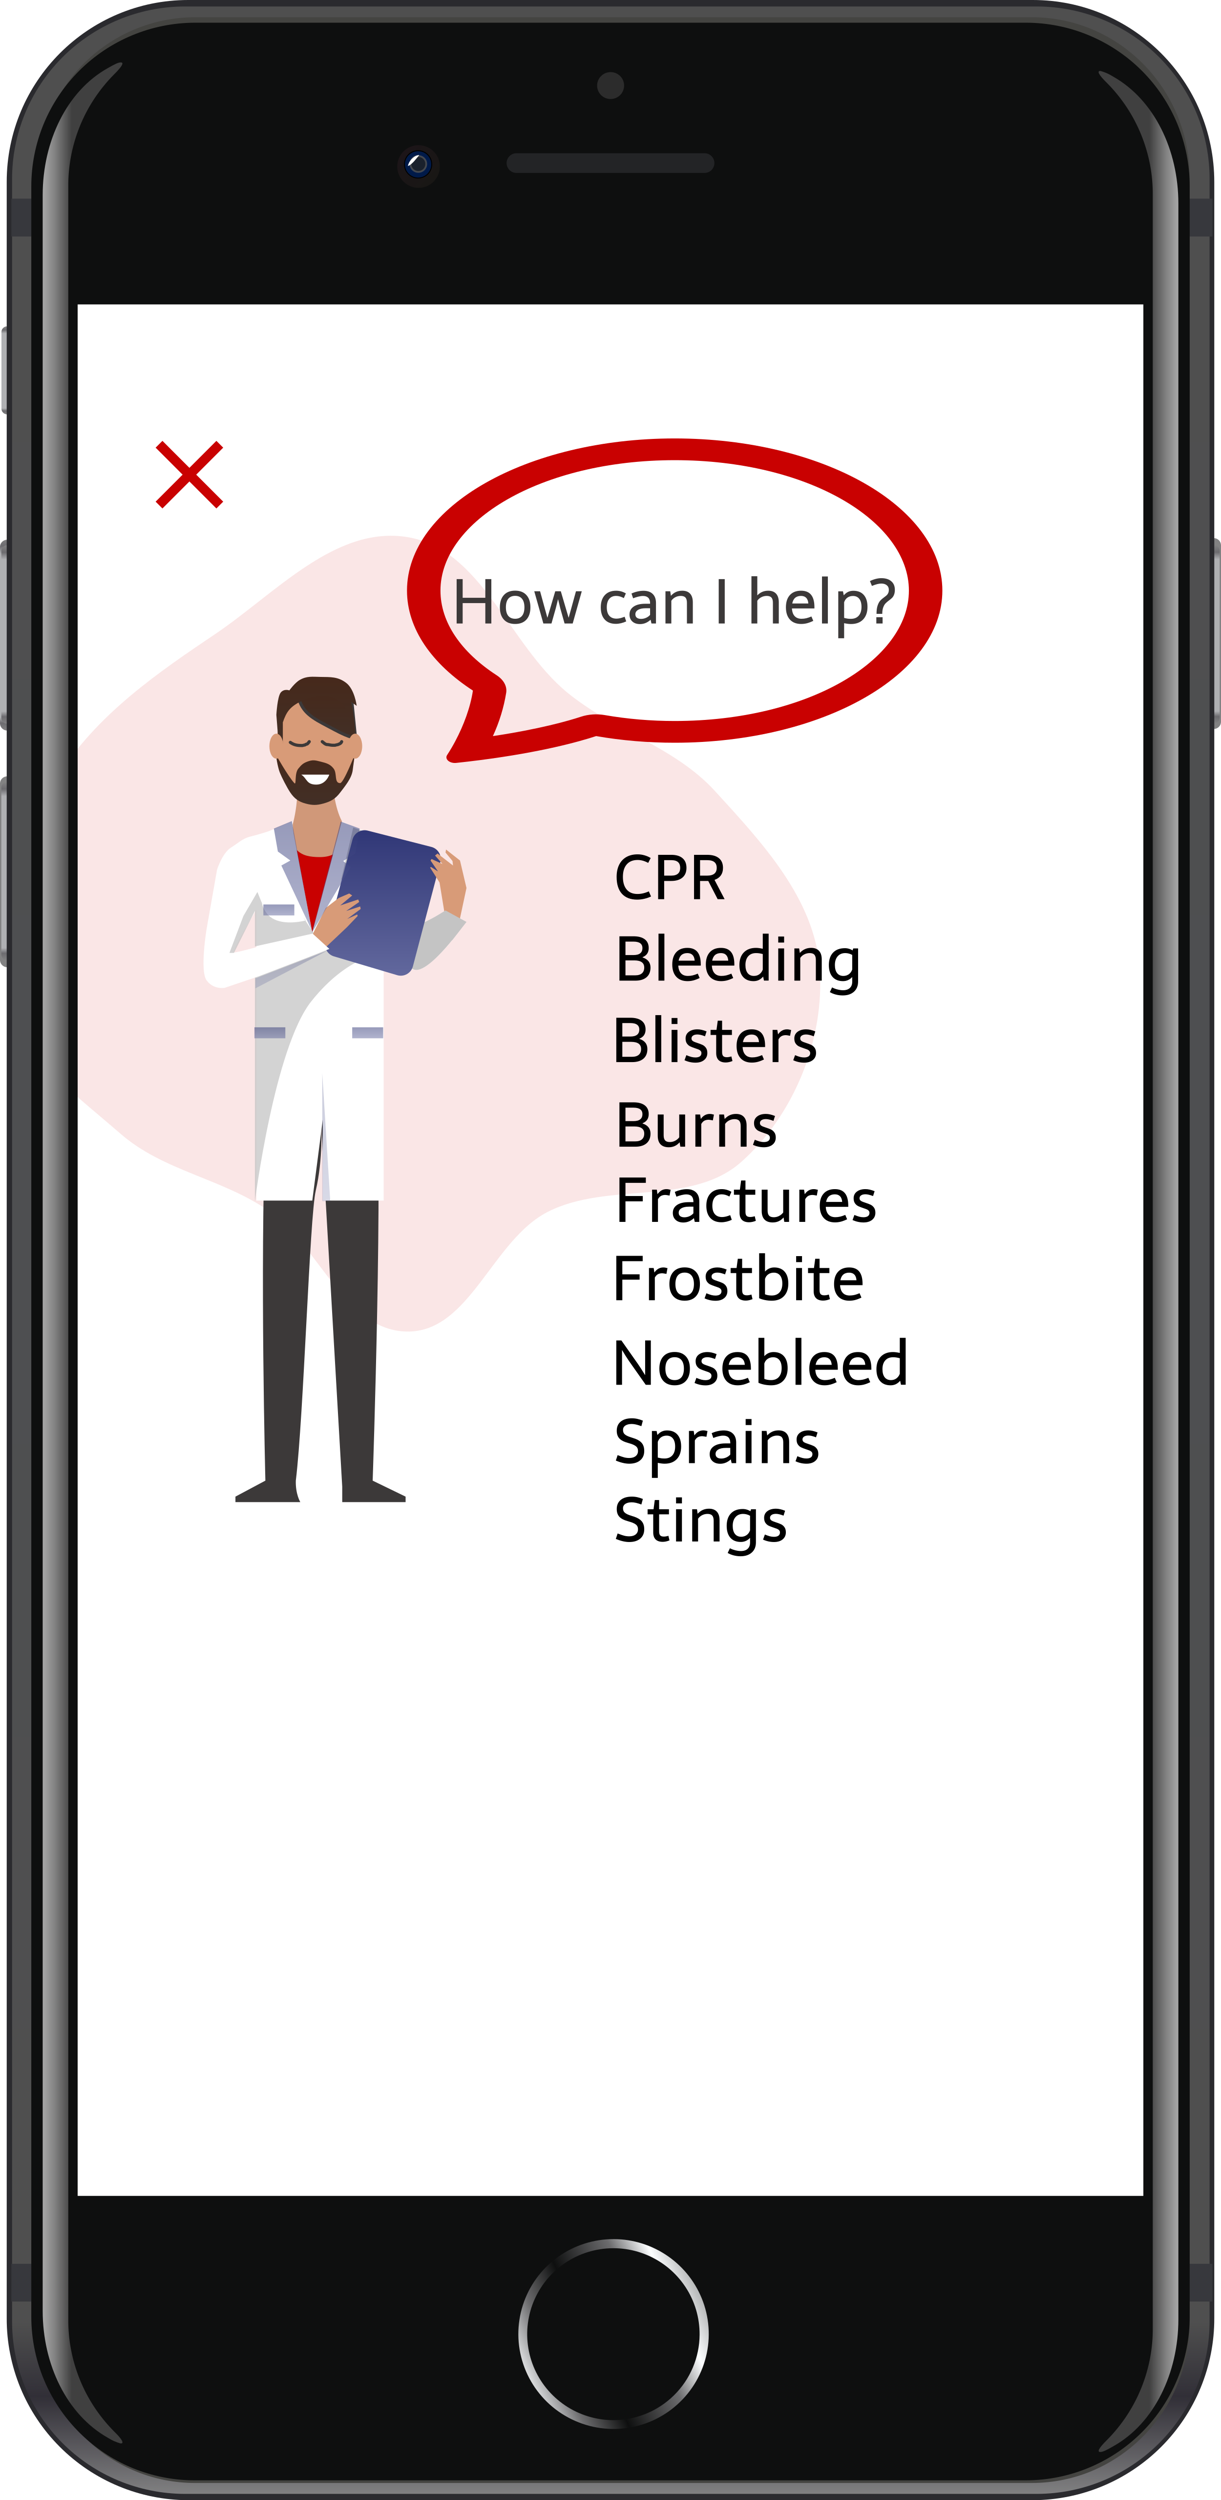 <svg width="390" height="798" viewBox="0 0 390 798" fill="none" xmlns="http://www.w3.org/2000/svg">
<g clip-path="url(#clip0)">
<rect width="360" height="640" transform="translate(15 79)" fill="white"/>
<path opacity="0.1" fill-rule="evenodd" clip-rule="evenodd" d="M130.174 171.437C153.934 175.34 162.508 205.617 181.081 220.944C195.936 233.204 215.332 238.242 228.339 252.448C243.415 268.915 260.216 286.866 261.825 309.136C263.449 331.622 253.686 355.733 236.883 370.759C220.72 385.211 194.319 376.956 174.992 386.78C157.187 395.83 150.146 425.104 130.174 425C110.169 424.895 102.107 397.658 85.627 386.312C70.85 376.14 52.206 373.741 38.649 361.991C21.338 346.988 0.204 331.758 -3.421 309.136C-7.058 286.434 7.117 264.557 19.983 245.503C32.304 227.253 50.328 214.748 68.602 202.465C88.007 189.422 107.103 167.646 130.174 171.437Z" fill="#C90101"/>
<path d="M91.46 268.918C95.285 260.471 94.966 251.704 94.966 251.704H106.442C106.442 251.704 107.08 258.717 109.63 262.861C112.18 267.006 114.572 266.846 113.456 268.918C112.34 270.991 99.27 277.366 99.27 277.366C99.27 277.366 87.634 277.366 91.46 268.918Z" fill="#D09879"/>
<ellipse cx="100.864" cy="238.315" rx="12.592" ry="18.49" fill="#D89B78"/>
<path d="M112.257 222.535L113.532 235.446C113.532 235.446 112.336 235.844 106.837 232.896C101.338 229.947 97.593 228.433 95.839 224.129C94.086 219.825 102.693 219.825 102.693 219.825L112.257 222.535Z" fill="url(#paint0_linear)" stroke="#3C3939"/>
<path d="M90.344 238.371H89.068L88.272 228.17C88.272 228.17 88.59 222.273 89.706 220.998C90.822 219.722 92.416 220.36 92.416 220.36C92.416 220.36 94.159 217.931 95.763 217.013C98.001 215.731 99.719 216.012 102.298 216.056C105.619 216.113 107.954 215.943 110.586 217.969C113.3 220.057 113.934 225.301 113.934 225.301L112.18 224.026C112.18 224.026 114.093 232.633 113.137 238.371H111.702V236.937C111.702 236.937 112.944 227.63 109.152 224.345C105.199 220.92 99.11 222.273 95.763 224.026C92.416 225.779 91.421 227.426 90.344 230.561V238.371Z" fill="url(#paint1_linear)"/>
<path d="M94.009 249.951C91.969 247.719 88.112 240.865 88.112 240.865C88.112 240.865 88.621 244.691 89.387 246.603C89.961 248.038 91.65 251.385 92.734 252.979C94.037 254.895 95.405 255.891 97.644 256.486C99.75 257.045 101.12 257.058 103.223 256.486C105.655 255.824 107.117 254.986 108.642 252.979C110.214 250.909 112.343 248.387 112.658 245.806C112.885 243.953 113.296 240.865 113.296 240.865C113.296 240.865 109.758 249.951 108.642 249.951C106.677 249.951 107.759 246.893 106.57 245.328C105.46 243.868 104.213 243.551 102.438 243.1L102.426 243.097L102.373 243.083C100.602 242.633 99.886 242.451 98.154 243.097C96.777 243.61 96.218 244.194 95.284 245.328C93.983 246.909 94.762 250.774 94.009 249.951Z" fill="url(#paint2_linear)"/>
<path d="M105.167 247.241H96.241C98.109 248.486 97.835 250.429 101.023 250.429C104.211 250.429 105.167 247.241 105.167 247.241Z" fill="white"/>
<ellipse cx="113.456" cy="238.156" rx="2.232" ry="3.985" fill="#D89B78"/>
<ellipse cx="88.272" cy="238.156" rx="2.232" ry="3.985" fill="#D89B78"/>
<path d="M92.734 236.95C93.742 237.683 94.789 237.944 96.06 237.944C96.321 237.944 96.623 237.991 96.862 237.885C97.035 237.808 97.425 237.833 97.55 237.677C97.665 237.533 98.053 237.552 98.204 237.409C98.458 237.17 98.559 237.007 98.773 236.721" stroke="#3C3939" stroke-linecap="round" stroke-linejoin="round"/>
<path d="M102.936 236.721C103.318 237.02 103.953 237.638 104.464 237.638C105.044 237.638 105.591 237.868 106.184 237.868C106.439 237.868 106.694 237.868 106.949 237.868C107.196 237.868 107.421 237.715 107.637 237.715C107.864 237.715 108.258 237.507 108.478 237.409C108.771 237.279 109.026 237.024 109.127 236.721" stroke="#3C3939" stroke-linecap="round" stroke-linejoin="round"/>
<path d="M84.765 472.587C84.765 472.587 83.011 404.207 84.765 360.374C85.107 351.812 85.249 345.962 85.255 342.092C83.842 343.124 83.011 343.798 83.011 343.798C83.011 343.798 85.282 326.15 85.255 342.092C92.939 336.477 117.836 320.237 119.991 343.798C122.541 371.691 119.034 472.587 119.034 472.587L129.554 477.688V479.441H109.311V474.5L102.617 358.943C102.629 359.149 103.231 369.877 100.863 379.98C98.877 388.454 97.038 451.707 94.488 472.587C94.355 476.884 95.922 479.441 95.922 479.441H75.201V477.688L84.765 472.587Z" fill="#3C3939"/>
<path d="M94.169 270.672C92.68 268.964 93.372 264.455 93.372 264.455L84.765 267.803L102.138 308.288L117.121 268.44L109.789 264.455C109.789 264.455 110.514 268.962 108.992 270.672C106.793 273.143 104.326 273.709 101.023 273.541C98.125 273.393 96.076 272.859 94.169 270.672Z" fill="#C90101"/>
<path d="M81.895 383.203V267.006L93.053 262.224L99.748 297.609L109.152 262.224L120.628 267.006L122.541 292.827V383.203H103.095V357.381L99.748 383.203H81.895Z" fill="white"/>
<path opacity="0.75" d="M81.418 383.522V310.042L122.222 292.19V304.304C122.222 304.304 111.224 304.782 99.429 319.605C87.634 334.429 81.418 383.522 81.418 383.522Z" fill="#C4C4C4"/>
<path opacity="0.25" d="M81.577 315.461V312.273L104.689 303.347L81.577 315.461Z" fill="url(#paint3_linear)"/>
<path d="M125.728 268.6L112.818 264.137L108.992 280.713L121.265 285.176C121.265 285.176 127.322 307.332 132.104 309.404C136.886 311.476 148.84 294.262 148.84 294.262L142.624 290.755L135.77 294.262L125.728 268.6Z" fill="white"/>
<path d="M125.728 268.6L112.818 264.137L108.992 280.713L121.265 285.176C121.265 285.176 127.322 307.332 132.104 309.404C136.886 311.476 148.84 294.262 148.84 294.262L142.624 290.755L135.77 294.262L125.728 268.6Z" fill="#C4C4C4"/>
<path d="M112.594 267.961C113.16 265.842 115.325 264.574 117.45 265.117L137.764 270.311C139.915 270.861 141.207 273.059 140.641 275.206L131.881 308.442C131.306 310.626 129.038 311.9 126.874 311.257L106.664 305.252C104.588 304.635 103.38 302.478 103.939 300.386L112.594 267.961Z" fill="url(#paint4_linear)"/>
<path d="M102.298 303.985L99.588 298.725L102.298 293.306L104.051 289.799L108.196 286.611L111.543 285.177L112.499 285.814L108.674 289.002L114.412 287.089L114.731 287.886L110.586 290.755L115.049 289.321L115.209 290.118L110.905 293.306L114.093 291.871L114.253 292.349L110.905 295.856L107.877 298.725L102.298 303.985Z" fill="#D89B78"/>
<path d="M141.987 291.393V292.987L146.131 296.812L149 283.423L146.928 274.657L142.465 271.15L142.305 272.106L144.537 274.816L144.696 276.25L139.755 272.425L138.958 273.063L141.349 275.772L137.842 274.178L137.524 274.657L139.915 278.163L137.683 276.729L137.364 276.888L140.393 281.67L141.987 291.393Z" fill="#D89B78"/>
<path d="M149 294.262L142.305 290.596L137.842 293.306L144.377 300.159L149 294.262Z" fill="#C4C4C4"/>
<path d="M88.59 264.455L93.372 262.065L94.682 277.526L82.569 289.161C82.569 289.161 73.802 303.825 74.759 303.985C75.715 304.144 86.713 300.956 86.713 300.956L99.783 297.928L105.202 302.869L98.348 305.579L82.569 311.636L71.73 315.302C71.73 315.302 68.223 315.939 65.992 312.911C63.761 309.882 65.992 296.493 65.992 296.493L69.339 277.526C69.339 277.526 71.04 272.219 73.802 270.512C76.066 269.114 77.4 267.645 79.983 267.006C83.155 266.22 88.59 264.455 88.59 264.455Z" fill="white"/>
<path opacity="0.75" d="M74.723 304.144H73.289L77.752 292.349L82.215 284.698L83.649 288.205C83.649 288.205 84.287 292.349 88.431 293.784C92.182 295.082 96.717 294.03 97.543 293.819L96.879 292.806L97.676 293.784C97.676 293.784 97.63 293.797 97.543 293.819L100.226 297.907L81.418 302.072V290.755L74.723 304.144Z" fill="#C4C4C4"/>
<rect opacity="0.5" x="84.127" y="288.683" width="9.882" height="3.507" fill="url(#paint5_linear)"/>
<rect opacity="0.5" x="81.258" y="327.894" width="9.882" height="3.507" fill="url(#paint6_linear)"/>
<rect opacity="0.5" x="112.499" y="327.894" width="9.882" height="3.507" fill="url(#paint7_linear)"/>
<path opacity="0.5" d="M93.213 262.065L87.475 264.455L88.75 271.788L92.735 274.657L89.865 276.251L99.588 296.972L93.213 262.065Z" fill="url(#paint8_linear)"/>
<path opacity="0.5" d="M114.89 264.455L108.833 262.224L99.588 297.768L112.021 276.729L109.63 274.816L113.456 272.425L114.89 264.455Z" fill="url(#paint9_linear)"/>
<path opacity="0.25" d="M105.486 383.362H102.936V342.558L105.486 383.362Z" fill="url(#paint10_linear)"/>
<path fill-rule="evenodd" clip-rule="evenodd" d="M158.621 215.515C159.73 216.237 160.581 217.11 161.111 218.071C161.641 219.031 161.838 220.056 161.688 221.072C160.937 225.772 159.513 230.417 157.435 234.947C172.344 232.706 181.45 230.111 185.586 228.751C187.932 227.98 190.633 227.797 193.174 228.238C200.457 229.498 207.963 230.133 215.5 230.125C258.207 230.125 290.312 210.651 290.312 188.5C290.312 166.356 258.207 146.875 215.5 146.875C172.793 146.875 140.688 166.356 140.688 188.5C140.688 198.684 147.282 208.133 158.621 215.515ZM153.352 242.606C150.82 242.931 148.28 243.23 145.732 243.501C143.595 243.723 141.97 242.28 142.814 240.989C143.763 239.536 144.633 238.062 145.422 236.57L145.454 236.501C148.105 231.506 150.263 225.761 151.054 220.413C137.941 211.879 130 200.71 130 188.5C130 161.68 168.283 139.938 215.5 139.938C262.717 139.938 301 161.68 301 188.5C301 215.32 262.717 237.063 215.5 237.063C207.032 237.07 198.599 236.356 190.416 234.94C184.859 236.764 172.9 240.087 153.352 242.606Z" fill="#C90101"/>
<path d="M155.016 184.84H156.939V199H155.016V192.496H147.779V199H145.855V184.84H147.779V190.797H155.016V184.84ZM164.547 188.521C166.09 188.521 167.288 188.99 168.141 189.928C168.993 190.859 169.42 192.164 169.42 193.844C169.42 195.523 168.993 196.829 168.141 197.76C167.288 198.691 166.09 199.156 164.547 199.156C162.997 199.156 161.796 198.691 160.943 197.76C160.09 196.829 159.664 195.523 159.664 193.844C159.664 192.164 160.09 190.859 160.943 189.928C161.796 188.99 162.997 188.521 164.547 188.521ZM164.547 190.182C163.583 190.182 162.848 190.494 162.34 191.119C161.839 191.744 161.588 192.652 161.588 193.844C161.588 195.029 161.839 195.934 162.34 196.559C162.848 197.184 163.583 197.496 164.547 197.496C165.504 197.496 166.236 197.184 166.744 196.559C167.252 195.934 167.506 195.029 167.506 193.844C167.506 192.659 167.252 191.754 166.744 191.129C166.236 190.497 165.504 190.182 164.547 190.182ZM178.951 194.137C178.86 193.805 178.72 193.219 178.531 192.379C178.492 192.229 178.45 192.06 178.404 191.871C178.365 191.676 178.313 191.464 178.248 191.236C178.157 191.542 178.049 191.975 177.926 192.535C177.75 193.297 177.617 193.831 177.525 194.137L176.148 199H173.551L170.65 188.717H172.506L173.912 193.824L174.85 197.184C175.305 195.693 175.637 194.573 175.846 193.824L177.35 188.717H179.127L180.631 193.824C180.846 194.573 181.178 195.693 181.627 197.184L182.564 193.824L183.971 188.717H185.826L182.926 199H180.328L178.951 194.137ZM196.812 188.541C197.887 188.541 198.919 188.827 199.908 189.4L199.254 190.904C198.414 190.436 197.6 190.201 196.812 190.201C195.855 190.201 195.117 190.517 194.596 191.148C194.075 191.78 193.814 192.678 193.814 193.844C193.814 195.016 194.081 195.911 194.615 196.529C195.149 197.148 195.921 197.457 196.93 197.457C197.301 197.457 197.717 197.402 198.18 197.291C198.642 197.174 199.085 197.024 199.508 196.842L200.016 198.336C199.508 198.577 198.961 198.769 198.375 198.912C197.789 199.049 197.236 199.117 196.715 199.117C195.178 199.117 193.99 198.658 193.15 197.74C192.311 196.822 191.891 195.523 191.891 193.844C191.891 192.177 192.324 190.878 193.189 189.947C194.055 189.01 195.263 188.541 196.812 188.541ZM205.523 188.561C206.806 188.561 207.792 188.899 208.482 189.576C209.179 190.247 209.527 191.207 209.527 192.457V199H208.082L207.809 197.799C206.806 198.73 205.68 199.195 204.43 199.195C203.401 199.195 202.584 198.919 201.979 198.365C201.373 197.812 201.07 197.07 201.07 196.139C201.07 195.058 201.513 194.215 202.398 193.609C203.284 193.004 204.527 192.701 206.129 192.701H207.643V192.418C207.59 190.953 206.839 190.221 205.387 190.221C204.944 190.221 204.446 190.289 203.893 190.426C203.339 190.556 202.783 190.735 202.223 190.963L201.705 189.439C202.304 189.16 202.936 188.945 203.6 188.795C204.27 188.639 204.911 188.561 205.523 188.561ZM206.246 194.137C205.204 194.137 204.394 194.309 203.814 194.654C203.235 194.993 202.945 195.468 202.945 196.08C202.945 196.549 203.105 196.91 203.424 197.164C203.743 197.411 204.189 197.535 204.762 197.535C205.309 197.535 205.842 197.421 206.363 197.193C206.884 196.959 207.311 196.646 207.643 196.256V194.137H206.246ZM214.293 190.162C214.788 189.615 215.331 189.208 215.924 188.941C216.516 188.674 217.18 188.541 217.916 188.541C219.01 188.541 219.846 188.857 220.426 189.488C221.005 190.12 221.295 191.038 221.295 192.242V199H219.41V192.379C219.41 191.617 219.254 191.064 218.941 190.719C218.629 190.374 218.128 190.201 217.438 190.201C216.826 190.201 216.253 190.338 215.719 190.611C215.185 190.885 214.755 191.262 214.43 191.744V199H212.555V188.717H214.078L214.293 190.162ZM229.566 184.84H231.49V199H229.566V184.84ZM241.891 190.035C242.841 189.039 244.003 188.541 245.377 188.541C246.471 188.541 247.307 188.857 247.887 189.488C248.466 190.12 248.756 191.038 248.756 192.242V199H246.871V192.379C246.871 191.617 246.715 191.064 246.402 190.719C246.09 190.374 245.589 190.201 244.898 190.201C244.286 190.201 243.714 190.338 243.18 190.611C242.646 190.885 242.216 191.262 241.891 191.744V199H240.016V183.922H241.891V190.035ZM252.955 194.195C253.007 195.263 253.294 196.08 253.814 196.646C254.335 197.213 255.068 197.496 256.012 197.496C256.533 197.496 257.034 197.441 257.516 197.33C258.004 197.219 258.557 197.031 259.176 196.764L259.771 198.16C259.062 198.505 258.398 198.759 257.779 198.922C257.161 199.078 256.539 199.156 255.914 199.156C254.365 199.156 253.163 198.691 252.311 197.76C251.458 196.829 251.031 195.523 251.031 193.844C251.031 192.164 251.451 190.862 252.291 189.938C253.131 189.007 254.319 188.541 255.855 188.541C257.294 188.541 258.365 188.974 259.068 189.84C259.778 190.706 260.133 192.018 260.133 193.775V194.195H252.955ZM258.189 192.623C258.137 191.822 257.91 191.22 257.506 190.816C257.109 190.406 256.559 190.201 255.855 190.201C254.293 190.201 253.359 191.008 253.053 192.623H258.189ZM262.555 184H264.43V199H262.555V184ZM272.574 188.561C274.013 188.561 275.123 189.007 275.904 189.898C276.692 190.79 277.086 192.057 277.086 193.697C277.086 195.403 276.62 196.744 275.689 197.721C274.758 198.691 273.466 199.176 271.812 199.176C271.188 199.176 270.458 199.085 269.625 198.902V203.717H267.75V188.736H269.254L269.508 190.016C269.951 189.508 270.416 189.14 270.904 188.912C271.399 188.678 271.956 188.561 272.574 188.561ZM271.793 197.516C272.861 197.516 273.691 197.18 274.283 196.51C274.876 195.839 275.172 194.902 275.172 193.697C275.172 192.59 274.934 191.734 274.459 191.129C273.984 190.523 273.313 190.221 272.447 190.221C271.77 190.221 271.188 190.39 270.699 190.729C270.211 191.067 269.853 191.565 269.625 192.223V197.223C270.172 197.353 270.572 197.434 270.826 197.467C271.08 197.499 271.402 197.516 271.793 197.516ZM283.902 188.238C283.902 187.626 283.684 187.145 283.248 186.793C282.818 186.435 282.229 186.256 281.48 186.256C280.706 186.256 279.713 186.51 278.502 187.018L277.867 185.465C278.466 185.172 279.078 184.944 279.703 184.781C280.328 184.618 280.93 184.537 281.51 184.537C282.87 184.537 283.928 184.866 284.684 185.523C285.445 186.174 285.826 187.079 285.826 188.238C285.826 188.863 285.742 189.387 285.572 189.811C285.41 190.227 285.204 190.559 284.957 190.807C284.71 191.054 284.378 191.331 283.961 191.637C283.492 191.982 283.115 192.307 282.828 192.613C282.548 192.913 282.307 193.333 282.105 193.873C281.904 194.413 281.803 195.097 281.803 195.924H279.967C279.967 194.83 280.084 193.945 280.318 193.268C280.553 192.584 280.836 192.063 281.168 191.705C281.5 191.34 281.92 190.979 282.428 190.621C282.773 190.367 283.04 190.152 283.229 189.977C283.424 189.794 283.583 189.563 283.707 189.283C283.837 189.003 283.902 188.655 283.902 188.238ZM279.908 196.998H281.91V199H279.908V196.998Z" fill="#3C3939"/>
<g filter="url(#filter0_dd)">
<path d="M75.292 142.882L73.118 140.708L64.5 149.326L55.882 140.708L53.709 142.882L62.326 151.5L53.709 160.118L55.882 162.292L64.5 153.674L73.118 162.292L75.292 160.118L66.674 151.5L75.292 142.882Z" fill="#C90101"/>
</g>
</g>
<path d="M203.676 272.684C204.398 272.684 205.115 272.785 205.824 272.986C206.54 273.182 207.211 273.471 207.836 273.855L207.035 275.418C206.423 275.086 205.847 274.848 205.307 274.705C204.766 274.555 204.223 274.48 203.676 274.48C202.172 274.48 201.01 274.949 200.189 275.887C199.369 276.818 198.959 278.149 198.959 279.881C198.959 281.626 199.363 282.973 200.17 283.924C200.977 284.868 202.126 285.34 203.617 285.34C204.802 285.34 206.01 285.06 207.24 284.5L207.943 286.141C207.292 286.447 206.576 286.691 205.795 286.873C205.014 287.049 204.262 287.137 203.539 287.137C201.404 287.137 199.773 286.515 198.646 285.271C197.52 284.021 196.957 282.225 196.957 279.881C196.957 278.39 197.224 277.104 197.758 276.023C198.292 274.943 199.06 274.116 200.062 273.543C201.072 272.97 202.276 272.684 203.676 272.684ZM214.398 272.84C215.974 272.84 217.178 273.198 218.012 273.914C218.845 274.624 219.262 275.652 219.262 277C219.262 278.335 218.839 279.367 217.992 280.096C217.146 280.818 215.948 281.18 214.398 281.18H212.143V287H210.219V272.84H214.398ZM214.398 279.48C216.306 279.48 217.26 278.654 217.26 277C217.26 276.173 217.025 275.558 216.557 275.154C216.094 274.744 215.375 274.539 214.398 274.539H212.143V279.48H214.398ZM223.607 287H221.684V272.84H225.863C227.517 272.84 228.773 273.198 229.633 273.914C230.499 274.624 230.932 275.652 230.932 277C230.932 277.957 230.701 278.761 230.238 279.412C229.776 280.057 229.105 280.532 228.227 280.838L231.449 287H229.232L226.225 281.18H223.607V287ZM225.863 279.48C227.908 279.48 228.93 278.654 228.93 277C228.93 276.173 228.679 275.558 228.178 275.154C227.676 274.744 226.905 274.539 225.863 274.539H223.607V279.48H225.863Z" fill="black"/>
<path d="M205.258 305.598C206.085 305.865 206.71 306.268 207.133 306.809C207.562 307.349 207.777 308.02 207.777 308.82C207.777 310.155 207.354 311.187 206.508 311.916C205.661 312.639 204.467 313 202.924 313H197.855V298.84H202.338C203.913 298.84 205.118 299.162 205.951 299.807C206.785 300.445 207.201 301.376 207.201 302.6C207.201 304.012 206.553 304.979 205.258 305.5V305.598ZM202.338 304.836C204.245 304.836 205.199 304.09 205.199 302.6C205.199 301.226 204.245 300.539 202.338 300.539H199.779V304.836H202.338ZM202.924 311.301C203.842 311.301 204.545 311.089 205.033 310.666C205.528 310.236 205.775 309.621 205.775 308.82C205.775 307.303 204.724 306.542 202.621 306.535H199.779V311.301H202.924ZM210.336 298H212.211V313H210.336V298ZM216.654 308.195C216.706 309.263 216.993 310.08 217.514 310.646C218.035 311.213 218.767 311.496 219.711 311.496C220.232 311.496 220.733 311.441 221.215 311.33C221.703 311.219 222.257 311.031 222.875 310.764L223.471 312.16C222.761 312.505 222.097 312.759 221.479 312.922C220.86 313.078 220.238 313.156 219.613 313.156C218.064 313.156 216.863 312.691 216.01 311.76C215.157 310.829 214.73 309.523 214.73 307.844C214.73 306.164 215.15 304.862 215.99 303.938C216.83 303.007 218.018 302.541 219.555 302.541C220.993 302.541 222.064 302.974 222.768 303.84C223.477 304.706 223.832 306.018 223.832 307.775V308.195H216.654ZM221.889 306.623C221.837 305.822 221.609 305.22 221.205 304.816C220.808 304.406 220.258 304.201 219.555 304.201C217.992 304.201 217.058 305.008 216.752 306.623H221.889ZM227.377 308.195C227.429 309.263 227.715 310.08 228.236 310.646C228.757 311.213 229.49 311.496 230.434 311.496C230.954 311.496 231.456 311.441 231.938 311.33C232.426 311.219 232.979 311.031 233.598 310.764L234.193 312.16C233.484 312.505 232.82 312.759 232.201 312.922C231.583 313.078 230.961 313.156 230.336 313.156C228.786 313.156 227.585 312.691 226.732 311.76C225.88 310.829 225.453 309.523 225.453 307.844C225.453 306.164 225.873 304.862 226.713 303.938C227.553 303.007 228.741 302.541 230.277 302.541C231.716 302.541 232.787 302.974 233.49 303.84C234.2 304.706 234.555 306.018 234.555 307.775V308.195H227.377ZM232.611 306.623C232.559 305.822 232.331 305.22 231.928 304.816C231.531 304.406 230.98 304.201 230.277 304.201C228.715 304.201 227.781 305.008 227.475 306.623H232.611ZM243.754 311.701C243.311 312.209 242.839 312.58 242.338 312.814C241.843 313.042 241.296 313.156 240.697 313.156C239.258 313.156 238.145 312.71 237.357 311.818C236.57 310.926 236.176 309.66 236.176 308.02C236.176 306.314 236.641 304.976 237.572 304.006C238.51 303.029 239.805 302.541 241.459 302.541C242.058 302.541 242.784 302.635 243.637 302.824V298H245.512V312.98H244.018L243.754 311.701ZM240.814 311.496C241.472 311.496 242.045 311.32 242.533 310.969C243.028 310.617 243.396 310.122 243.637 309.484V304.504C243.103 304.374 242.702 304.292 242.436 304.26C242.169 304.221 241.85 304.201 241.479 304.201C240.411 304.201 239.581 304.54 238.988 305.217C238.396 305.887 238.1 306.822 238.1 308.02C238.1 309.126 238.334 309.982 238.803 310.588C239.278 311.193 239.949 311.496 240.814 311.496ZM248.578 298.918H250.453V300.842H248.578V298.918ZM248.578 302.717H250.453V313H248.578V302.717ZM255.473 304.162C255.967 303.615 256.511 303.208 257.104 302.941C257.696 302.674 258.36 302.541 259.096 302.541C260.189 302.541 261.026 302.857 261.605 303.488C262.185 304.12 262.475 305.038 262.475 306.242V313H260.59V306.379C260.59 305.617 260.434 305.064 260.121 304.719C259.809 304.374 259.307 304.201 258.617 304.201C258.005 304.201 257.432 304.338 256.898 304.611C256.365 304.885 255.935 305.262 255.609 305.744V313H253.734V302.717H255.258L255.473 304.162ZM269.887 302.639C270.342 302.639 270.779 302.704 271.195 302.834C271.618 302.958 271.99 303.133 272.309 303.361L272.533 302.717H274.086V313.283C274.086 314.657 273.646 315.738 272.768 316.525C271.889 317.32 270.691 317.717 269.174 317.717C268.412 317.717 267.673 317.622 266.957 317.434C266.247 317.251 265.619 316.994 265.072 316.662L265.775 315.158C266.257 315.425 266.82 315.64 267.465 315.803C268.109 315.972 268.718 316.057 269.291 316.057C270.222 316.057 270.941 315.819 271.449 315.344C271.957 314.875 272.211 314.201 272.211 313.322V311.838C271.397 312.717 270.417 313.156 269.271 313.156C267.833 313.156 266.719 312.71 265.932 311.818C265.144 310.926 264.75 309.66 264.75 308.02C264.75 306.314 265.196 304.992 266.088 304.055C266.98 303.111 268.246 302.639 269.887 302.639ZM269.994 304.201C268.965 304.201 268.155 304.543 267.562 305.227C266.97 305.904 266.674 306.835 266.674 308.02C266.674 309.126 266.908 309.982 267.377 310.588C267.852 311.193 268.523 311.496 269.389 311.496C270.053 311.496 270.635 311.314 271.137 310.949C271.638 310.585 271.996 310.08 272.211 309.436V304.797C271.905 304.608 271.553 304.462 271.156 304.357C270.766 304.253 270.378 304.201 269.994 304.201Z" fill="black"/>
<path d="M205.258 358.598C206.085 358.865 206.71 359.268 207.133 359.809C207.562 360.349 207.777 361.02 207.777 361.82C207.777 363.155 207.354 364.187 206.508 364.916C205.661 365.639 204.467 366 202.924 366H197.855V351.84H202.338C203.913 351.84 205.118 352.162 205.951 352.807C206.785 353.445 207.201 354.376 207.201 355.6C207.201 357.012 206.553 357.979 205.258 358.5V358.598ZM202.338 357.836C204.245 357.836 205.199 357.09 205.199 355.6C205.199 354.226 204.245 353.539 202.338 353.539H199.779V357.836H202.338ZM202.924 364.301C203.842 364.301 204.545 364.089 205.033 363.666C205.528 363.236 205.775 362.621 205.775 361.82C205.775 360.303 204.724 359.542 202.621 359.535H199.779V364.301H202.924ZM211.977 362.357C211.977 363.106 212.133 363.653 212.445 363.998C212.758 364.343 213.262 364.516 213.959 364.516C214.545 364.516 215.105 364.379 215.639 364.105C216.173 363.832 216.612 363.464 216.957 363.002V355.717H218.832V366H217.318L217.074 364.584C216.169 365.652 215.01 366.182 213.598 366.176C212.452 366.176 211.579 365.863 210.98 365.238C210.388 364.613 210.092 363.702 210.092 362.504V355.717H211.977V362.357ZM223.852 357.162C224.21 356.628 224.63 356.225 225.111 355.951C225.593 355.678 226.12 355.541 226.693 355.541C227.077 355.541 227.523 355.613 228.031 355.756L227.689 357.602C227.038 357.471 226.599 357.403 226.371 357.396C225.798 357.396 225.323 357.504 224.945 357.719C224.574 357.934 224.255 358.282 223.988 358.764V366H222.113V355.717H223.617L223.852 357.162ZM231.469 357.162C231.964 356.615 232.507 356.208 233.1 355.941C233.692 355.674 234.356 355.541 235.092 355.541C236.186 355.541 237.022 355.857 237.602 356.488C238.181 357.12 238.471 358.038 238.471 359.242V366H236.586V359.379C236.586 358.617 236.43 358.064 236.117 357.719C235.805 357.374 235.303 357.201 234.613 357.201C234.001 357.201 233.428 357.338 232.895 357.611C232.361 357.885 231.931 358.262 231.605 358.744V366H229.73V355.717H231.254L231.469 357.162ZM244.623 355.541C245.463 355.535 246.436 355.753 247.543 356.195L247.045 357.758C246.068 357.374 245.261 357.182 244.623 357.182C244.037 357.182 243.575 357.296 243.236 357.523C242.898 357.745 242.729 358.051 242.729 358.441C242.729 358.812 242.878 359.096 243.178 359.291C243.477 359.486 243.926 359.675 244.525 359.857C245.235 360.085 245.798 360.297 246.215 360.492C246.638 360.681 247.006 360.987 247.318 361.41C247.631 361.827 247.787 362.383 247.787 363.08C247.787 364.024 247.445 364.776 246.762 365.336C246.085 365.896 245.167 366.176 244.008 366.176C242.797 366.176 241.628 365.919 240.502 365.404L241.088 363.783C241.726 364.05 242.26 364.239 242.689 364.35C243.126 364.46 243.559 364.516 243.988 364.516C244.6 364.516 245.072 364.398 245.404 364.164C245.736 363.923 245.902 363.575 245.902 363.119C245.902 362.826 245.808 362.585 245.619 362.396C245.437 362.201 245.209 362.051 244.936 361.947C244.662 361.837 244.271 361.7 243.764 361.537C243.152 361.335 242.647 361.137 242.25 360.941C241.859 360.74 241.527 360.44 241.254 360.043C240.98 359.639 240.844 359.112 240.844 358.461C240.844 357.569 241.186 356.859 241.869 356.332C242.559 355.805 243.477 355.541 244.623 355.541Z" fill="black"/>
<path d="M204.258 331.598C205.085 331.865 205.71 332.268 206.133 332.809C206.562 333.349 206.777 334.02 206.777 334.82C206.777 336.155 206.354 337.187 205.508 337.916C204.661 338.639 203.467 339 201.924 339H196.855V324.84H201.338C202.913 324.84 204.118 325.162 204.951 325.807C205.785 326.445 206.201 327.376 206.201 328.6C206.201 330.012 205.553 330.979 204.258 331.5V331.598ZM201.338 330.836C203.245 330.836 204.199 330.09 204.199 328.6C204.199 327.226 203.245 326.539 201.338 326.539H198.779V330.836H201.338ZM201.924 337.301C202.842 337.301 203.545 337.089 204.033 336.666C204.528 336.236 204.775 335.621 204.775 334.82C204.775 333.303 203.724 332.542 201.621 332.535H198.779V337.301H201.924ZM209.336 324H211.211V339H209.336V324ZM214.512 324.918H216.387V326.842H214.512V324.918ZM214.512 328.717H216.387V339H214.512V328.717ZM222.764 328.541C223.604 328.535 224.577 328.753 225.684 329.195L225.186 330.758C224.209 330.374 223.402 330.182 222.764 330.182C222.178 330.182 221.715 330.296 221.377 330.523C221.038 330.745 220.869 331.051 220.869 331.441C220.869 331.812 221.019 332.096 221.318 332.291C221.618 332.486 222.067 332.675 222.666 332.857C223.376 333.085 223.939 333.297 224.355 333.492C224.779 333.681 225.146 333.987 225.459 334.41C225.771 334.827 225.928 335.383 225.928 336.08C225.928 337.024 225.586 337.776 224.902 338.336C224.225 338.896 223.307 339.176 222.148 339.176C220.938 339.176 219.769 338.919 218.643 338.404L219.229 336.783C219.867 337.05 220.4 337.239 220.83 337.35C221.266 337.46 221.699 337.516 222.129 337.516C222.741 337.516 223.213 337.398 223.545 337.164C223.877 336.923 224.043 336.575 224.043 336.119C224.043 335.826 223.949 335.585 223.76 335.396C223.577 335.201 223.35 335.051 223.076 334.947C222.803 334.837 222.412 334.7 221.904 334.537C221.292 334.335 220.788 334.137 220.391 333.941C220 333.74 219.668 333.44 219.395 333.043C219.121 332.639 218.984 332.112 218.984 331.461C218.984 330.569 219.326 329.859 220.01 329.332C220.7 328.805 221.618 328.541 222.764 328.541ZM233.955 338.658C233.18 338.964 232.461 339.117 231.797 339.117C230.807 339.117 230.052 338.863 229.531 338.355C229.017 337.841 228.76 337.089 228.76 336.1V330.338H226.963V328.717H228.857L229.258 325.777H230.645V328.717H233.779V330.338H230.645V335.797C230.645 336.383 230.758 336.803 230.986 337.057C231.221 337.311 231.605 337.438 232.139 337.438C232.607 337.438 233.096 337.353 233.604 337.184L233.955 338.658ZM237.197 334.195C237.249 335.263 237.536 336.08 238.057 336.646C238.577 337.213 239.31 337.496 240.254 337.496C240.775 337.496 241.276 337.441 241.758 337.33C242.246 337.219 242.799 337.031 243.418 336.764L244.014 338.16C243.304 338.505 242.64 338.759 242.021 338.922C241.403 339.078 240.781 339.156 240.156 339.156C238.607 339.156 237.406 338.691 236.553 337.76C235.7 336.829 235.273 335.523 235.273 333.844C235.273 332.164 235.693 330.862 236.533 329.938C237.373 329.007 238.561 328.541 240.098 328.541C241.536 328.541 242.607 328.974 243.311 329.84C244.02 330.706 244.375 332.018 244.375 333.775V334.195H237.197ZM242.432 332.623C242.38 331.822 242.152 331.22 241.748 330.816C241.351 330.406 240.801 330.201 240.098 330.201C238.535 330.201 237.601 331.008 237.295 332.623H242.432ZM248.516 330.162C248.874 329.628 249.294 329.225 249.775 328.951C250.257 328.678 250.785 328.541 251.357 328.541C251.742 328.541 252.188 328.613 252.695 328.756L252.354 330.602C251.702 330.471 251.263 330.403 251.035 330.396C250.462 330.396 249.987 330.504 249.609 330.719C249.238 330.934 248.919 331.282 248.652 331.764V339H246.777V328.717H248.281L248.516 330.162ZM257.49 328.541C258.33 328.535 259.303 328.753 260.41 329.195L259.912 330.758C258.936 330.374 258.128 330.182 257.49 330.182C256.904 330.182 256.442 330.296 256.104 330.523C255.765 330.745 255.596 331.051 255.596 331.441C255.596 331.812 255.745 332.096 256.045 332.291C256.344 332.486 256.794 332.675 257.393 332.857C258.102 333.085 258.665 333.297 259.082 333.492C259.505 333.681 259.873 333.987 260.186 334.41C260.498 334.827 260.654 335.383 260.654 336.08C260.654 337.024 260.312 337.776 259.629 338.336C258.952 338.896 258.034 339.176 256.875 339.176C255.664 339.176 254.495 338.919 253.369 338.404L253.955 336.783C254.593 337.05 255.127 337.239 255.557 337.35C255.993 337.46 256.426 337.516 256.855 337.516C257.467 337.516 257.939 337.398 258.271 337.164C258.604 336.923 258.77 336.575 258.77 336.119C258.77 335.826 258.675 335.585 258.486 335.396C258.304 335.201 258.076 335.051 257.803 334.947C257.529 334.837 257.139 334.7 256.631 334.537C256.019 334.335 255.514 334.137 255.117 333.941C254.727 333.74 254.395 333.44 254.121 333.043C253.848 332.639 253.711 332.112 253.711 331.461C253.711 330.569 254.053 329.859 254.736 329.332C255.426 328.805 256.344 328.541 257.49 328.541Z" fill="black"/>
<path d="M199.779 381.738H205.297V383.438H199.779V390H197.855V375.84H206.283V377.539H199.779V381.738ZM210.023 381.162C210.382 380.628 210.801 380.225 211.283 379.951C211.765 379.678 212.292 379.541 212.865 379.541C213.249 379.541 213.695 379.613 214.203 379.756L213.861 381.602C213.21 381.471 212.771 381.403 212.543 381.396C211.97 381.396 211.495 381.504 211.117 381.719C210.746 381.934 210.427 382.282 210.16 382.764V390H208.285V379.717H209.789L210.023 381.162ZM219.359 379.561C220.642 379.561 221.628 379.899 222.318 380.576C223.015 381.247 223.363 382.207 223.363 383.457V390H221.918L221.645 388.799C220.642 389.73 219.516 390.195 218.266 390.195C217.237 390.195 216.42 389.919 215.814 389.365C215.209 388.812 214.906 388.07 214.906 387.139C214.906 386.058 215.349 385.215 216.234 384.609C217.12 384.004 218.363 383.701 219.965 383.701H221.479V383.418C221.426 381.953 220.674 381.221 219.223 381.221C218.78 381.221 218.282 381.289 217.729 381.426C217.175 381.556 216.618 381.735 216.059 381.963L215.541 380.439C216.14 380.16 216.771 379.945 217.436 379.795C218.106 379.639 218.747 379.561 219.359 379.561ZM220.082 385.137C219.04 385.137 218.23 385.309 217.65 385.654C217.071 385.993 216.781 386.468 216.781 387.08C216.781 387.549 216.941 387.91 217.26 388.164C217.579 388.411 218.025 388.535 218.598 388.535C219.145 388.535 219.678 388.421 220.199 388.193C220.72 387.959 221.146 387.646 221.479 387.256V385.137H220.082ZM230.531 379.541C231.605 379.541 232.637 379.827 233.627 380.4L232.973 381.904C232.133 381.436 231.319 381.201 230.531 381.201C229.574 381.201 228.835 381.517 228.314 382.148C227.794 382.78 227.533 383.678 227.533 384.844C227.533 386.016 227.8 386.911 228.334 387.529C228.868 388.148 229.639 388.457 230.648 388.457C231.02 388.457 231.436 388.402 231.898 388.291C232.361 388.174 232.803 388.024 233.227 387.842L233.734 389.336C233.227 389.577 232.68 389.769 232.094 389.912C231.508 390.049 230.954 390.117 230.434 390.117C228.897 390.117 227.709 389.658 226.869 388.74C226.029 387.822 225.609 386.523 225.609 384.844C225.609 383.177 226.042 381.878 226.908 380.947C227.774 380.01 228.982 379.541 230.531 379.541ZM241.42 389.658C240.645 389.964 239.926 390.117 239.262 390.117C238.272 390.117 237.517 389.863 236.996 389.355C236.482 388.841 236.225 388.089 236.225 387.1V381.338H234.428V379.717H236.322L236.723 376.777H238.109V379.717H241.244V381.338H238.109V386.797C238.109 387.383 238.223 387.803 238.451 388.057C238.686 388.311 239.07 388.438 239.604 388.438C240.072 388.438 240.561 388.353 241.068 388.184L241.42 389.658ZM245.18 386.357C245.18 387.106 245.336 387.653 245.648 387.998C245.961 388.343 246.465 388.516 247.162 388.516C247.748 388.516 248.308 388.379 248.842 388.105C249.376 387.832 249.815 387.464 250.16 387.002V379.717H252.035V390H250.521L250.277 388.584C249.372 389.652 248.214 390.182 246.801 390.176C245.655 390.176 244.783 389.863 244.184 389.238C243.591 388.613 243.295 387.702 243.295 386.504V379.717H245.18V386.357ZM257.055 381.162C257.413 380.628 257.833 380.225 258.314 379.951C258.796 379.678 259.324 379.541 259.896 379.541C260.281 379.541 260.727 379.613 261.234 379.756L260.893 381.602C260.242 381.471 259.802 381.403 259.574 381.396C259.001 381.396 258.526 381.504 258.148 381.719C257.777 381.934 257.458 382.282 257.191 382.764V390H255.316V379.717H256.82L257.055 381.162ZM263.764 385.195C263.816 386.263 264.102 387.08 264.623 387.646C265.144 388.213 265.876 388.496 266.82 388.496C267.341 388.496 267.842 388.441 268.324 388.33C268.812 388.219 269.366 388.031 269.984 387.764L270.58 389.16C269.87 389.505 269.206 389.759 268.588 389.922C267.969 390.078 267.348 390.156 266.723 390.156C265.173 390.156 263.972 389.691 263.119 388.76C262.266 387.829 261.84 386.523 261.84 384.844C261.84 383.164 262.26 381.862 263.1 380.938C263.939 380.007 265.128 379.541 266.664 379.541C268.103 379.541 269.174 379.974 269.877 380.84C270.587 381.706 270.941 383.018 270.941 384.775V385.195H263.764ZM268.998 383.623C268.946 382.822 268.718 382.22 268.314 381.816C267.917 381.406 267.367 381.201 266.664 381.201C265.102 381.201 264.167 382.008 263.861 383.623H268.998ZM276.439 379.541C277.279 379.535 278.253 379.753 279.359 380.195L278.861 381.758C277.885 381.374 277.077 381.182 276.439 381.182C275.854 381.182 275.391 381.296 275.053 381.523C274.714 381.745 274.545 382.051 274.545 382.441C274.545 382.812 274.695 383.096 274.994 383.291C275.294 383.486 275.743 383.675 276.342 383.857C277.051 384.085 277.615 384.297 278.031 384.492C278.454 384.681 278.822 384.987 279.135 385.41C279.447 385.827 279.604 386.383 279.604 387.08C279.604 388.024 279.262 388.776 278.578 389.336C277.901 389.896 276.983 390.176 275.824 390.176C274.613 390.176 273.445 389.919 272.318 389.404L272.904 387.783C273.542 388.05 274.076 388.239 274.506 388.35C274.942 388.46 275.375 388.516 275.805 388.516C276.417 388.516 276.889 388.398 277.221 388.164C277.553 387.923 277.719 387.575 277.719 387.119C277.719 386.826 277.624 386.585 277.436 386.396C277.253 386.201 277.025 386.051 276.752 385.947C276.479 385.837 276.088 385.7 275.58 385.537C274.968 385.335 274.464 385.137 274.066 384.941C273.676 384.74 273.344 384.44 273.07 384.043C272.797 383.639 272.66 383.112 272.66 382.461C272.66 381.569 273.002 380.859 273.686 380.332C274.376 379.805 275.294 379.541 276.439 379.541Z" fill="black"/>
<path d="M200.879 434.363C200.267 433.484 199.535 432.322 198.682 430.877V442H196.855V427.84H198.477L203.721 435.281C204.242 436.017 205.023 437.231 206.064 438.924V427.84H207.881V442H206.26L200.879 434.363ZM215.488 431.521C217.031 431.521 218.229 431.99 219.082 432.928C219.935 433.859 220.361 435.164 220.361 436.844C220.361 438.523 219.935 439.829 219.082 440.76C218.229 441.691 217.031 442.156 215.488 442.156C213.939 442.156 212.738 441.691 211.885 440.76C211.032 439.829 210.605 438.523 210.605 436.844C210.605 435.164 211.032 433.859 211.885 432.928C212.738 431.99 213.939 431.521 215.488 431.521ZM215.488 433.182C214.525 433.182 213.789 433.494 213.281 434.119C212.78 434.744 212.529 435.652 212.529 436.844C212.529 438.029 212.78 438.934 213.281 439.559C213.789 440.184 214.525 440.496 215.488 440.496C216.445 440.496 217.178 440.184 217.686 439.559C218.193 438.934 218.447 438.029 218.447 436.844C218.447 435.659 218.193 434.754 217.686 434.129C217.178 433.497 216.445 433.182 215.488 433.182ZM225.967 431.541C226.807 431.535 227.78 431.753 228.887 432.195L228.389 433.758C227.412 433.374 226.605 433.182 225.967 433.182C225.381 433.182 224.919 433.296 224.58 433.523C224.242 433.745 224.072 434.051 224.072 434.441C224.072 434.812 224.222 435.096 224.521 435.291C224.821 435.486 225.27 435.675 225.869 435.857C226.579 436.085 227.142 436.297 227.559 436.492C227.982 436.681 228.35 436.987 228.662 437.41C228.975 437.827 229.131 438.383 229.131 439.08C229.131 440.024 228.789 440.776 228.105 441.336C227.428 441.896 226.51 442.176 225.352 442.176C224.141 442.176 222.972 441.919 221.846 441.404L222.432 439.783C223.07 440.05 223.604 440.239 224.033 440.35C224.469 440.46 224.902 440.516 225.332 440.516C225.944 440.516 226.416 440.398 226.748 440.164C227.08 439.923 227.246 439.575 227.246 439.119C227.246 438.826 227.152 438.585 226.963 438.396C226.781 438.201 226.553 438.051 226.279 437.947C226.006 437.837 225.615 437.7 225.107 437.537C224.495 437.335 223.991 437.137 223.594 436.941C223.203 436.74 222.871 436.44 222.598 436.043C222.324 435.639 222.188 435.112 222.188 434.461C222.188 433.569 222.529 432.859 223.213 432.332C223.903 431.805 224.821 431.541 225.967 431.541ZM232.666 437.195C232.718 438.263 233.005 439.08 233.525 439.646C234.046 440.213 234.779 440.496 235.723 440.496C236.243 440.496 236.745 440.441 237.227 440.33C237.715 440.219 238.268 440.031 238.887 439.764L239.482 441.16C238.773 441.505 238.109 441.759 237.49 441.922C236.872 442.078 236.25 442.156 235.625 442.156C234.076 442.156 232.874 441.691 232.021 440.76C231.169 439.829 230.742 438.523 230.742 436.844C230.742 435.164 231.162 433.862 232.002 432.938C232.842 432.007 234.03 431.541 235.566 431.541C237.005 431.541 238.076 431.974 238.779 432.84C239.489 433.706 239.844 435.018 239.844 436.775V437.195H232.666ZM237.9 435.623C237.848 434.822 237.62 434.22 237.217 433.816C236.82 433.406 236.27 433.201 235.566 433.201C234.004 433.201 233.07 434.008 232.764 435.623H237.9ZM244.141 432.859C244.518 432.436 244.954 432.111 245.449 431.883C245.951 431.655 246.491 431.541 247.07 431.541C248.509 431.541 249.619 431.987 250.4 432.879C251.188 433.771 251.582 435.037 251.582 436.678C251.582 438.383 251.117 439.725 250.186 440.701C249.255 441.671 247.962 442.156 246.309 442.156C245.599 442.156 244.873 442.085 244.131 441.941C243.395 441.792 242.773 441.596 242.266 441.355V427H244.141V432.859ZM246.943 433.201C246.266 433.201 245.677 433.377 245.176 433.729C244.674 434.08 244.329 434.572 244.141 435.203V440.115C244.766 440.369 245.482 440.496 246.289 440.496C247.357 440.496 248.187 440.161 248.779 439.49C249.372 438.82 249.668 437.882 249.668 436.678C249.668 435.571 249.43 434.715 248.955 434.109C248.48 433.504 247.809 433.201 246.943 433.201ZM254.102 427H255.977V442H254.102V427ZM260.42 437.195C260.472 438.263 260.758 439.08 261.279 439.646C261.8 440.213 262.533 440.496 263.477 440.496C263.997 440.496 264.499 440.441 264.98 440.33C265.469 440.219 266.022 440.031 266.641 439.764L267.236 441.16C266.527 441.505 265.863 441.759 265.244 441.922C264.626 442.078 264.004 442.156 263.379 442.156C261.829 442.156 260.628 441.691 259.775 440.76C258.923 439.829 258.496 438.523 258.496 436.844C258.496 435.164 258.916 433.862 259.756 432.938C260.596 432.007 261.784 431.541 263.32 431.541C264.759 431.541 265.83 431.974 266.533 432.84C267.243 433.706 267.598 435.018 267.598 436.775V437.195H260.42ZM265.654 435.623C265.602 434.822 265.374 434.22 264.971 433.816C264.574 433.406 264.023 433.201 263.32 433.201C261.758 433.201 260.824 434.008 260.518 435.623H265.654ZM271.143 437.195C271.195 438.263 271.481 439.08 272.002 439.646C272.523 440.213 273.255 440.496 274.199 440.496C274.72 440.496 275.221 440.441 275.703 440.33C276.191 440.219 276.745 440.031 277.363 439.764L277.959 441.16C277.249 441.505 276.585 441.759 275.967 441.922C275.348 442.078 274.727 442.156 274.102 442.156C272.552 442.156 271.351 441.691 270.498 440.76C269.645 439.829 269.219 438.523 269.219 436.844C269.219 435.164 269.639 433.862 270.479 432.938C271.318 432.007 272.507 431.541 274.043 431.541C275.482 431.541 276.553 431.974 277.256 432.84C277.965 433.706 278.32 435.018 278.32 436.775V437.195H271.143ZM276.377 435.623C276.325 434.822 276.097 434.22 275.693 433.816C275.296 433.406 274.746 433.201 274.043 433.201C272.48 433.201 271.546 434.008 271.24 435.623H276.377ZM287.52 440.701C287.077 441.209 286.605 441.58 286.104 441.814C285.609 442.042 285.062 442.156 284.463 442.156C283.024 442.156 281.911 441.71 281.123 440.818C280.335 439.926 279.941 438.66 279.941 437.02C279.941 435.314 280.407 433.976 281.338 433.006C282.275 432.029 283.571 431.541 285.225 431.541C285.824 431.541 286.549 431.635 287.402 431.824V427H289.277V441.98H287.783L287.52 440.701ZM284.58 440.496C285.238 440.496 285.811 440.32 286.299 439.969C286.794 439.617 287.161 439.122 287.402 438.484V433.504C286.868 433.374 286.468 433.292 286.201 433.26C285.934 433.221 285.615 433.201 285.244 433.201C284.176 433.201 283.346 433.54 282.754 434.217C282.161 434.887 281.865 435.822 281.865 437.02C281.865 438.126 282.1 438.982 282.568 439.588C283.044 440.193 283.714 440.496 284.58 440.496Z" fill="black"/>
<path d="M201.82 452.684C202.953 452.677 204.125 452.928 205.336 453.436L204.857 455.203C203.646 454.734 202.621 454.5 201.781 454.5C200.928 454.5 200.251 454.666 199.75 454.998C199.249 455.33 198.998 455.792 198.998 456.385C198.998 456.814 199.086 457.173 199.262 457.459C199.444 457.739 199.75 457.993 200.18 458.221C200.609 458.449 201.208 458.676 201.977 458.904C203.35 459.301 204.327 459.826 204.906 460.477C205.486 461.121 205.775 461.997 205.775 463.104C205.775 464.373 205.349 465.369 204.496 466.092C203.643 466.814 202.471 467.176 200.98 467.176C199.698 467.176 198.272 466.844 196.703 466.18L197.279 464.441C198.158 464.786 198.858 465.027 199.379 465.164C199.9 465.294 200.434 465.359 200.98 465.359C201.846 465.359 202.53 465.161 203.031 464.764C203.533 464.36 203.783 463.813 203.783 463.123C203.783 462.68 203.689 462.312 203.5 462.02C203.311 461.727 202.986 461.463 202.523 461.229C202.068 460.994 201.42 460.763 200.58 460.535C199.298 460.19 198.38 459.715 197.826 459.109C197.273 458.504 196.996 457.687 196.996 456.658C196.996 455.402 197.423 454.425 198.275 453.729C199.135 453.032 200.316 452.684 201.82 452.684ZM213.051 456.561C214.49 456.561 215.6 457.007 216.381 457.898C217.169 458.79 217.562 460.057 217.562 461.697C217.562 463.403 217.097 464.744 216.166 465.721C215.235 466.691 213.943 467.176 212.289 467.176C211.664 467.176 210.935 467.085 210.102 466.902V471.717H208.227V456.736H209.73L209.984 458.016C210.427 457.508 210.893 457.14 211.381 456.912C211.876 456.678 212.432 456.561 213.051 456.561ZM212.27 465.516C213.337 465.516 214.167 465.18 214.76 464.51C215.352 463.839 215.648 462.902 215.648 461.697C215.648 460.59 215.411 459.734 214.936 459.129C214.46 458.523 213.79 458.221 212.924 458.221C212.247 458.221 211.664 458.39 211.176 458.729C210.688 459.067 210.329 459.565 210.102 460.223V465.223C210.648 465.353 211.049 465.434 211.303 465.467C211.557 465.499 211.879 465.516 212.27 465.516ZM221.801 458.162C222.159 457.628 222.579 457.225 223.061 456.951C223.542 456.678 224.07 456.541 224.643 456.541C225.027 456.541 225.473 456.613 225.98 456.756L225.639 458.602C224.988 458.471 224.548 458.403 224.32 458.396C223.747 458.396 223.272 458.504 222.895 458.719C222.523 458.934 222.204 459.282 221.938 459.764V467H220.062V456.717H221.566L221.801 458.162ZM231.137 456.561C232.419 456.561 233.406 456.899 234.096 457.576C234.792 458.247 235.141 459.207 235.141 460.457V467H233.695L233.422 465.799C232.419 466.73 231.293 467.195 230.043 467.195C229.014 467.195 228.197 466.919 227.592 466.365C226.986 465.812 226.684 465.07 226.684 464.139C226.684 463.058 227.126 462.215 228.012 461.609C228.897 461.004 230.141 460.701 231.742 460.701H233.256V460.418C233.204 458.953 232.452 458.221 231 458.221C230.557 458.221 230.059 458.289 229.506 458.426C228.952 458.556 228.396 458.735 227.836 458.963L227.318 457.439C227.917 457.16 228.549 456.945 229.213 456.795C229.883 456.639 230.525 456.561 231.137 456.561ZM231.859 462.137C230.818 462.137 230.007 462.309 229.428 462.654C228.848 462.993 228.559 463.468 228.559 464.08C228.559 464.549 228.718 464.91 229.037 465.164C229.356 465.411 229.802 465.535 230.375 465.535C230.922 465.535 231.456 465.421 231.977 465.193C232.497 464.959 232.924 464.646 233.256 464.256V462.137H231.859ZM238.168 452.918H240.043V454.842H238.168V452.918ZM238.168 456.717H240.043V467H238.168V456.717ZM245.062 458.162C245.557 457.615 246.101 457.208 246.693 456.941C247.286 456.674 247.95 456.541 248.686 456.541C249.779 456.541 250.616 456.857 251.195 457.488C251.775 458.12 252.064 459.038 252.064 460.242V467H250.18V460.379C250.18 459.617 250.023 459.064 249.711 458.719C249.398 458.374 248.897 458.201 248.207 458.201C247.595 458.201 247.022 458.338 246.488 458.611C245.954 458.885 245.525 459.262 245.199 459.744V467H243.324V456.717H244.848L245.062 458.162ZM258.217 456.541C259.057 456.535 260.03 456.753 261.137 457.195L260.639 458.758C259.662 458.374 258.855 458.182 258.217 458.182C257.631 458.182 257.169 458.296 256.83 458.523C256.492 458.745 256.322 459.051 256.322 459.441C256.322 459.812 256.472 460.096 256.771 460.291C257.071 460.486 257.52 460.675 258.119 460.857C258.829 461.085 259.392 461.297 259.809 461.492C260.232 461.681 260.6 461.987 260.912 462.41C261.225 462.827 261.381 463.383 261.381 464.08C261.381 465.024 261.039 465.776 260.355 466.336C259.678 466.896 258.76 467.176 257.602 467.176C256.391 467.176 255.222 466.919 254.096 466.404L254.682 464.783C255.32 465.05 255.854 465.239 256.283 465.35C256.719 465.46 257.152 465.516 257.582 465.516C258.194 465.516 258.666 465.398 258.998 465.164C259.33 464.923 259.496 464.575 259.496 464.119C259.496 463.826 259.402 463.585 259.213 463.396C259.031 463.201 258.803 463.051 258.529 462.947C258.256 462.837 257.865 462.7 257.357 462.537C256.745 462.335 256.241 462.137 255.844 461.941C255.453 461.74 255.121 461.44 254.848 461.043C254.574 460.639 254.438 460.112 254.438 459.461C254.438 458.569 254.779 457.859 255.463 457.332C256.153 456.805 257.071 456.541 258.217 456.541Z" fill="black"/>
<path d="M198.779 406.738H204.297V408.438H198.779V415H196.855V400.84H205.283V402.539H198.779V406.738ZM209.023 406.162C209.382 405.628 209.801 405.225 210.283 404.951C210.765 404.678 211.292 404.541 211.865 404.541C212.249 404.541 212.695 404.613 213.203 404.756L212.861 406.602C212.21 406.471 211.771 406.403 211.543 406.396C210.97 406.396 210.495 406.504 210.117 406.719C209.746 406.934 209.427 407.282 209.16 407.764V415H207.285V404.717H208.789L209.023 406.162ZM218.691 404.521C220.234 404.521 221.432 404.99 222.285 405.928C223.138 406.859 223.564 408.164 223.564 409.844C223.564 411.523 223.138 412.829 222.285 413.76C221.432 414.691 220.234 415.156 218.691 415.156C217.142 415.156 215.941 414.691 215.088 413.76C214.235 412.829 213.809 411.523 213.809 409.844C213.809 408.164 214.235 406.859 215.088 405.928C215.941 404.99 217.142 404.521 218.691 404.521ZM218.691 406.182C217.728 406.182 216.992 406.494 216.484 407.119C215.983 407.744 215.732 408.652 215.732 409.844C215.732 411.029 215.983 411.934 216.484 412.559C216.992 413.184 217.728 413.496 218.691 413.496C219.648 413.496 220.381 413.184 220.889 412.559C221.396 411.934 221.65 411.029 221.65 409.844C221.65 408.659 221.396 407.754 220.889 407.129C220.381 406.497 219.648 406.182 218.691 406.182ZM229.17 404.541C230.01 404.535 230.983 404.753 232.09 405.195L231.592 406.758C230.615 406.374 229.808 406.182 229.17 406.182C228.584 406.182 228.122 406.296 227.783 406.523C227.445 406.745 227.275 407.051 227.275 407.441C227.275 407.812 227.425 408.096 227.725 408.291C228.024 408.486 228.473 408.675 229.072 408.857C229.782 409.085 230.345 409.297 230.762 409.492C231.185 409.681 231.553 409.987 231.865 410.41C232.178 410.827 232.334 411.383 232.334 412.08C232.334 413.024 231.992 413.776 231.309 414.336C230.632 414.896 229.714 415.176 228.555 415.176C227.344 415.176 226.175 414.919 225.049 414.404L225.635 412.783C226.273 413.05 226.807 413.239 227.236 413.35C227.673 413.46 228.105 413.516 228.535 413.516C229.147 413.516 229.619 413.398 229.951 413.164C230.283 412.923 230.449 412.575 230.449 412.119C230.449 411.826 230.355 411.585 230.166 411.396C229.984 411.201 229.756 411.051 229.482 410.947C229.209 410.837 228.818 410.7 228.311 410.537C227.699 410.335 227.194 410.137 226.797 409.941C226.406 409.74 226.074 409.44 225.801 409.043C225.527 408.639 225.391 408.112 225.391 407.461C225.391 406.569 225.732 405.859 226.416 405.332C227.106 404.805 228.024 404.541 229.17 404.541ZM240.361 414.658C239.587 414.964 238.867 415.117 238.203 415.117C237.214 415.117 236.458 414.863 235.938 414.355C235.423 413.841 235.166 413.089 235.166 412.1V406.338H233.369V404.717H235.264L235.664 401.777H237.051V404.717H240.186V406.338H237.051V411.797C237.051 412.383 237.165 412.803 237.393 413.057C237.627 413.311 238.011 413.438 238.545 413.438C239.014 413.438 239.502 413.353 240.01 413.184L240.361 414.658ZM244.355 405.859C244.733 405.436 245.169 405.111 245.664 404.883C246.165 404.655 246.706 404.541 247.285 404.541C248.724 404.541 249.834 404.987 250.615 405.879C251.403 406.771 251.797 408.037 251.797 409.678C251.797 411.383 251.331 412.725 250.4 413.701C249.469 414.671 248.177 415.156 246.523 415.156C245.814 415.156 245.088 415.085 244.346 414.941C243.61 414.792 242.988 414.596 242.48 414.355V400H244.355V405.859ZM247.158 406.201C246.481 406.201 245.892 406.377 245.391 406.729C244.889 407.08 244.544 407.572 244.355 408.203V413.115C244.98 413.369 245.697 413.496 246.504 413.496C247.572 413.496 248.402 413.161 248.994 412.49C249.587 411.82 249.883 410.882 249.883 409.678C249.883 408.571 249.645 407.715 249.17 407.109C248.695 406.504 248.024 406.201 247.158 406.201ZM254.297 400.918H256.172V402.842H254.297V400.918ZM254.297 404.717H256.172V415H254.297V404.717ZM265.088 414.658C264.313 414.964 263.594 415.117 262.93 415.117C261.94 415.117 261.185 414.863 260.664 414.355C260.15 413.841 259.893 413.089 259.893 412.1V406.338H258.096V404.717H259.99L260.391 401.777H261.777V404.717H264.912V406.338H261.777V411.797C261.777 412.383 261.891 412.803 262.119 413.057C262.354 413.311 262.738 413.438 263.271 413.438C263.74 413.438 264.229 413.353 264.736 413.184L265.088 414.658ZM268.33 410.195C268.382 411.263 268.669 412.08 269.189 412.646C269.71 413.213 270.443 413.496 271.387 413.496C271.908 413.496 272.409 413.441 272.891 413.33C273.379 413.219 273.932 413.031 274.551 412.764L275.146 414.16C274.437 414.505 273.773 414.759 273.154 414.922C272.536 415.078 271.914 415.156 271.289 415.156C269.74 415.156 268.538 414.691 267.686 413.76C266.833 412.829 266.406 411.523 266.406 409.844C266.406 408.164 266.826 406.862 267.666 405.938C268.506 405.007 269.694 404.541 271.23 404.541C272.669 404.541 273.74 404.974 274.443 405.84C275.153 406.706 275.508 408.018 275.508 409.775V410.195H268.33ZM273.564 408.623C273.512 407.822 273.285 407.22 272.881 406.816C272.484 406.406 271.934 406.201 271.23 406.201C269.668 406.201 268.734 407.008 268.428 408.623H273.564Z" fill="black"/>
<path d="M201.82 477.684C202.953 477.677 204.125 477.928 205.336 478.436L204.857 480.203C203.646 479.734 202.621 479.5 201.781 479.5C200.928 479.5 200.251 479.666 199.75 479.998C199.249 480.33 198.998 480.792 198.998 481.385C198.998 481.814 199.086 482.173 199.262 482.459C199.444 482.739 199.75 482.993 200.18 483.221C200.609 483.449 201.208 483.676 201.977 483.904C203.35 484.301 204.327 484.826 204.906 485.477C205.486 486.121 205.775 486.997 205.775 488.104C205.775 489.373 205.349 490.369 204.496 491.092C203.643 491.814 202.471 492.176 200.98 492.176C199.698 492.176 198.272 491.844 196.703 491.18L197.279 489.441C198.158 489.786 198.858 490.027 199.379 490.164C199.9 490.294 200.434 490.359 200.98 490.359C201.846 490.359 202.53 490.161 203.031 489.764C203.533 489.36 203.783 488.813 203.783 488.123C203.783 487.68 203.689 487.312 203.5 487.02C203.311 486.727 202.986 486.463 202.523 486.229C202.068 485.994 201.42 485.763 200.58 485.535C199.298 485.19 198.38 484.715 197.826 484.109C197.273 483.504 196.996 482.687 196.996 481.658C196.996 480.402 197.423 479.425 198.275 478.729C199.135 478.032 200.316 477.684 201.82 477.684ZM213.842 491.658C213.067 491.964 212.348 492.117 211.684 492.117C210.694 492.117 209.939 491.863 209.418 491.355C208.904 490.841 208.646 490.089 208.646 489.1V483.338H206.85V481.717H208.744L209.145 478.777H210.531V481.717H213.666V483.338H210.531V488.797C210.531 489.383 210.645 489.803 210.873 490.057C211.107 490.311 211.492 490.438 212.025 490.438C212.494 490.438 212.982 490.353 213.49 490.184L213.842 491.658ZM215.941 477.918H217.816V479.842H215.941V477.918ZM215.941 481.717H217.816V492H215.941V481.717ZM222.836 483.162C223.331 482.615 223.874 482.208 224.467 481.941C225.059 481.674 225.723 481.541 226.459 481.541C227.553 481.541 228.389 481.857 228.969 482.488C229.548 483.12 229.838 484.038 229.838 485.242V492H227.953V485.379C227.953 484.617 227.797 484.064 227.484 483.719C227.172 483.374 226.671 483.201 225.98 483.201C225.368 483.201 224.796 483.338 224.262 483.611C223.728 483.885 223.298 484.262 222.973 484.744V492H221.098V481.717H222.621L222.836 483.162ZM237.25 481.639C237.706 481.639 238.142 481.704 238.559 481.834C238.982 481.958 239.353 482.133 239.672 482.361L239.896 481.717H241.449V492.283C241.449 493.657 241.01 494.738 240.131 495.525C239.252 496.32 238.054 496.717 236.537 496.717C235.775 496.717 235.036 496.622 234.32 496.434C233.611 496.251 232.982 495.994 232.436 495.662L233.139 494.158C233.62 494.425 234.184 494.64 234.828 494.803C235.473 494.972 236.081 495.057 236.654 495.057C237.585 495.057 238.305 494.819 238.812 494.344C239.32 493.875 239.574 493.201 239.574 492.322V490.838C238.76 491.717 237.781 492.156 236.635 492.156C235.196 492.156 234.083 491.71 233.295 490.818C232.507 489.926 232.113 488.66 232.113 487.02C232.113 485.314 232.559 483.992 233.451 483.055C234.343 482.111 235.609 481.639 237.25 481.639ZM237.357 483.201C236.329 483.201 235.518 483.543 234.926 484.227C234.333 484.904 234.037 485.835 234.037 487.02C234.037 488.126 234.271 488.982 234.74 489.588C235.215 490.193 235.886 490.496 236.752 490.496C237.416 490.496 237.999 490.314 238.5 489.949C239.001 489.585 239.359 489.08 239.574 488.436V483.797C239.268 483.608 238.917 483.462 238.52 483.357C238.129 483.253 237.742 483.201 237.357 483.201ZM247.846 481.541C248.686 481.535 249.659 481.753 250.766 482.195L250.268 483.758C249.291 483.374 248.484 483.182 247.846 483.182C247.26 483.182 246.798 483.296 246.459 483.523C246.12 483.745 245.951 484.051 245.951 484.441C245.951 484.812 246.101 485.096 246.4 485.291C246.7 485.486 247.149 485.675 247.748 485.857C248.458 486.085 249.021 486.297 249.438 486.492C249.861 486.681 250.229 486.987 250.541 487.41C250.854 487.827 251.01 488.383 251.01 489.08C251.01 490.024 250.668 490.776 249.984 491.336C249.307 491.896 248.389 492.176 247.23 492.176C246.02 492.176 244.851 491.919 243.725 491.404L244.311 489.783C244.949 490.05 245.482 490.239 245.912 490.35C246.348 490.46 246.781 490.516 247.211 490.516C247.823 490.516 248.295 490.398 248.627 490.164C248.959 489.923 249.125 489.575 249.125 489.119C249.125 488.826 249.031 488.585 248.842 488.396C248.66 488.201 248.432 488.051 248.158 487.947C247.885 487.837 247.494 487.7 246.986 487.537C246.374 487.335 245.87 487.137 245.473 486.941C245.082 486.74 244.75 486.44 244.477 486.043C244.203 485.639 244.066 485.112 244.066 484.461C244.066 483.569 244.408 482.859 245.092 482.332C245.782 481.805 246.7 481.541 247.846 481.541Z" fill="black"/>
<path d="M2.1 104.165C1.668 104.208 1.266 104.403 0.966 104.716C0.666 105.028 0.488 105.436 0.464 105.868V130.569C0.494 130.996 0.675 131.399 0.974 131.705C1.274 132.012 1.673 132.203 2.1 132.245H5.373V104.165H2.1Z" fill="url(#paint11_linear)"/>
<path d="M2.1 172.272C1.543 172.322 1.023 172.572 0.637 172.975C0.25 173.378 0.024 173.907 0 174.464V230.976C0.024 231.534 0.25 232.063 0.637 232.466C1.023 232.869 1.543 233.118 2.1 233.168H16.827C17.384 233.118 17.904 232.869 18.291 232.466C18.677 232.063 18.903 231.534 18.927 230.976V174.029C18.903 173.472 18.677 172.943 18.291 172.54C17.904 172.137 17.384 171.887 16.827 171.837L2.1 172.272Z" fill="url(#paint12_linear)"/>
<path d="M2.109 174.029C1.662 174.063 1.242 174.259 0.932 174.582C0.621 174.905 0.442 175.331 0.427 175.777V229.219C0.439 229.668 0.618 230.095 0.929 230.42C1.24 230.745 1.66 230.943 2.109 230.977H6.309L12.673 200.75L5.455 174.029H2.109Z" fill="url(#paint13_linear)"/>
<path d="M2.1 247.796C1.541 247.845 1.018 248.096 0.632 248.5C0.245 248.906 0.02 249.439 0 249.998V306.51C0.024 307.067 0.25 307.596 0.637 307.999C1.023 308.402 1.543 308.652 2.1 308.702H16.827C17.384 308.652 17.904 308.402 18.291 307.999C18.677 307.596 18.903 307.067 18.927 306.51V249.544C18.903 248.987 18.677 248.458 18.291 248.055C17.904 247.652 17.384 247.403 16.827 247.353L2.1 247.796Z" fill="url(#paint14_linear)"/>
<path d="M2.109 249.544C1.66 249.578 1.24 249.776 0.929 250.101C0.618 250.426 0.439 250.853 0.427 251.302V304.744C0.439 305.192 0.618 305.619 0.929 305.945C1.24 306.269 1.66 306.467 2.109 306.501H9.682V249.544H2.109Z" fill="url(#paint15_linear)"/>
<path d="M387.9 232.661C388.458 232.613 388.979 232.364 389.365 231.96C389.751 231.557 389.977 231.026 390 230.469V173.957C389.975 173.4 389.749 172.871 389.364 172.468C388.977 172.064 388.457 171.814 387.9 171.765H373.172C372.615 171.814 372.095 172.064 371.709 172.468C371.322 172.871 371.097 173.4 371.072 173.957V230.912C371.097 231.47 371.322 231.999 371.709 232.402C372.095 232.805 372.615 233.055 373.172 233.105L387.9 232.661Z" fill="url(#paint16_linear)"/>
<path d="M387.891 230.912C388.34 230.88 388.76 230.681 389.071 230.356C389.382 230.031 389.56 229.604 389.573 229.155V175.723C389.56 175.275 389.382 174.847 389.071 174.522C388.76 174.198 388.34 173.999 387.891 173.966H380.318V230.921L387.891 230.912Z" fill="url(#paint17_linear)"/>
<path d="M329.918 0H60.082C28.082 0 2.145 26.005 2.145 58.079V739.929C2.123 747.533 3.603 755.067 6.502 762.1C9.402 769.132 13.663 775.528 19.043 780.92C24.423 786.312 30.816 790.596 37.857 793.527C44.899 796.457 52.451 797.977 60.082 798H329.918C337.549 797.977 345.1 796.457 352.143 793.527C359.183 790.596 365.577 786.312 370.957 780.92C376.337 775.528 380.598 769.132 383.497 762.1C386.396 755.067 387.877 747.533 387.854 739.929V58.079C387.854 26.005 361.918 0 329.918 0ZM365.209 700.899H24.791V97.101H365.209V700.899Z" fill="#2A2A2E"/>
<path d="M331.255 2.065H58.963C51.703 2.085 44.518 3.531 37.818 6.319C31.119 9.107 25.036 13.183 19.918 18.314C14.801 23.446 10.748 29.531 7.991 36.224C5.235 42.916 3.829 50.084 3.854 57.318V740.736C3.829 747.969 5.235 755.138 7.991 761.831C10.748 768.522 14.801 774.609 19.918 779.74C25.036 784.872 31.119 788.947 37.818 791.735C44.518 794.523 51.703 795.97 58.963 795.989H331.255C338.514 795.97 345.699 794.523 352.4 791.735C359.098 788.947 365.181 784.872 370.299 779.74C375.417 774.609 379.47 768.522 382.226 761.831C384.982 755.138 386.389 747.969 386.363 740.736V57.273C386.402 42.671 380.618 28.651 370.283 18.298C359.949 7.945 345.91 2.106 331.255 2.065ZM365.208 700.899H24.791V97.101H365.208V700.899Z" fill="url(#paint18_linear)"/>
<path d="M3.636 722.557V734.594H387.272V722.557H3.636ZM3.636 63.405V75.479H387.272V63.405H3.636Z" fill="#37383D"/>
<path d="M329.609 5.498H62.209C53.757 5.521 45.448 7.676 38.057 11.76C30.665 15.845 24.432 21.727 19.936 28.858C14.613 37.188 11.796 46.864 11.818 56.739V741.261C11.796 748.249 13.2 755.169 15.944 761.599C18.689 768.03 22.716 773.838 27.782 778.67C37.032 787.541 49.371 792.497 62.209 792.502H329.609C357.437 792.502 380 769.558 380 741.261V56.739C380 28.442 357.437 5.498 329.609 5.498ZM365.209 700.9H24.791V97.101H365.209V700.9Z" fill="#444441"/>
<path d="M327.782 7.246H62.218C48.336 7.292 35.039 12.825 25.249 22.632C15.458 32.438 9.974 45.715 10 59.547V739.368C9.989 746.802 11.569 754.154 14.635 760.931C17.702 767.709 22.183 773.756 27.782 778.67C37.278 787.054 49.531 791.677 62.218 791.66H327.782C341.666 791.623 354.967 786.094 364.76 776.289C374.552 766.482 380.034 753.202 380 739.368V59.547C380.018 52.696 378.682 45.91 376.067 39.574C373.453 33.238 369.611 27.477 364.762 22.621C359.913 17.764 354.152 13.907 347.806 11.269C341.462 8.631 334.657 7.264 327.782 7.246ZM365.21 700.9H24.791V97.101H365.21V700.9Z" fill="#0E0F0F"/>
<path d="M224.545 734.595C222.409 728.783 218.542 723.76 213.462 720.198C208.381 716.638 202.33 714.707 196.118 714.667C189.644 714.637 183.33 716.666 178.093 720.458C172.857 724.251 168.972 729.609 167.004 735.754C165.036 741.898 165.086 748.508 167.15 754.623C169.214 760.737 173.18 766.035 178.475 769.746C183.77 773.458 190.115 775.389 196.588 775.259C203.06 775.128 209.322 772.943 214.462 769.021C219.602 765.1 223.351 759.646 225.165 753.454C226.978 747.262 226.761 740.655 224.545 734.595ZM195.772 772.448C190.326 772.417 185.01 770.778 180.499 767.737C175.987 764.696 172.482 760.39 170.427 755.365C168.372 750.338 167.858 744.819 168.953 739.502C170.046 734.186 172.698 729.311 176.573 725.496C180.447 721.682 185.37 719.098 190.718 718.072C196.067 717.044 201.601 717.621 206.621 719.729C211.64 721.836 215.919 725.38 218.917 729.91C221.916 734.441 223.498 739.757 223.463 745.183C223.413 752.461 220.465 759.42 215.268 764.532C210.071 769.645 203.049 772.491 195.745 772.448H195.772Z" fill="url(#paint19_linear)"/>
<path fill-rule="evenodd" clip-rule="evenodd" d="M140.481 53.17C140.479 54.969 139.764 56.694 138.491 57.971C137.862 58.602 137.113 59.103 136.288 59.445C135.463 59.786 134.579 59.962 133.686 59.962C132.793 59.962 131.909 59.786 131.084 59.445C130.26 59.103 129.511 58.602 128.882 57.971C127.607 56.692 126.891 54.963 126.891 53.161C126.89 52.267 127.063 51.381 127.4 50.552C128.089 48.884 129.412 47.556 131.082 46.856C132.749 46.169 134.622 46.169 136.291 46.856C137.123 47.201 137.879 47.705 138.516 48.341C139.152 48.977 139.656 49.731 140 50.561C140.328 51.392 140.491 52.277 140.481 53.17Z" fill="url(#paint20_linear)"/>
<path d="M138.045 52.463C138.045 53.658 137.572 54.804 136.727 55.652C136.311 56.07 135.815 56.402 135.269 56.629C134.723 56.856 134.137 56.972 133.545 56.972C132.954 56.972 132.368 56.856 131.822 56.629C131.276 56.402 130.78 56.07 130.364 55.652C129.732 55.017 129.301 54.211 129.129 53.335C128.957 52.458 129.047 51.55 129.391 50.724C129.612 50.175 129.943 49.676 130.364 49.257C130.78 48.837 131.275 48.504 131.821 48.277C132.367 48.05 132.954 47.934 133.545 47.934C134.739 47.942 135.882 48.417 136.727 49.257C137.144 49.678 137.476 50.176 137.699 50.724C137.929 51.276 138.046 51.867 138.045 52.463Z" fill="black"/>
<path d="M137.746 52.463C137.748 53.016 137.641 53.564 137.43 54.075C137.219 54.587 136.909 55.051 136.518 55.443C136.13 55.836 135.668 56.148 135.157 56.361C134.646 56.574 134.099 56.683 133.546 56.683C132.992 56.683 132.445 56.574 131.935 56.361C131.424 56.148 130.961 55.836 130.573 55.443C129.782 54.654 129.338 53.584 129.338 52.468C129.338 51.352 129.782 50.282 130.573 49.492C131.161 48.906 131.91 48.506 132.727 48.344C133.543 48.182 134.389 48.266 135.158 48.584C135.927 48.903 136.583 49.441 137.044 50.132C137.504 50.823 137.748 51.634 137.746 52.463Z" fill="#001A49"/>
<path opacity="0.75" d="M136.145 52.318C136.155 52.82 136.014 53.313 135.739 53.733C135.466 54.154 135.071 54.483 134.606 54.678C134.143 54.873 133.631 54.925 133.137 54.828C132.643 54.73 132.19 54.487 131.836 54.13C131.358 53.648 131.09 52.997 131.091 52.318C131.09 51.986 131.155 51.657 131.282 51.349C131.407 51.041 131.594 50.76 131.829 50.523C132.064 50.287 132.346 50.1 132.654 49.972C132.968 49.856 133.302 49.804 133.637 49.818C133.967 49.817 134.295 49.882 134.6 50.009C134.909 50.136 135.19 50.323 135.425 50.559C135.661 50.796 135.847 51.077 135.972 51.386C136.089 51.683 136.147 51.999 136.145 52.318Z" fill="#232323" stroke="#555555" stroke-width="0.57"/>
<path d="M133.927 49.51C132.627 49.402 130.636 51.114 130.292 52.989C131.7 52.536 133.236 50.226 133.927 49.51Z" fill="white"/>
<path d="M225.2 48.913H164.8C163.993 48.956 163.235 49.305 162.68 49.889C162.125 50.473 161.814 51.247 161.814 52.051C161.814 52.855 162.125 53.629 162.68 54.213C163.235 54.797 163.993 55.147 164.8 55.19H225.2C226.006 55.147 226.765 54.797 227.32 54.213C227.875 53.629 228.185 52.855 228.185 52.051C228.185 51.247 227.875 50.473 227.32 49.889C226.765 49.305 226.006 48.956 225.2 48.913Z" fill="#232426"/>
<path d="M195 31.603C195.855 31.61 196.691 31.364 197.404 30.896C198.118 30.429 198.676 29.76 199.008 28.976C199.339 28.191 199.429 27.326 199.266 26.491C199.103 25.655 198.695 24.887 198.093 24.284C197.49 23.68 196.723 23.268 195.884 23.1C195.047 22.933 194.179 23.017 193.389 23.342C192.6 23.667 191.925 24.219 191.452 24.927C190.977 25.635 190.725 26.468 190.727 27.319C190.725 27.88 190.833 28.436 191.047 28.955C191.261 29.474 191.575 29.946 191.972 30.344C192.368 30.742 192.84 31.058 193.36 31.274C193.88 31.49 194.437 31.602 195 31.603Z" fill="#2C2C2C"/>
<path d="M38.482 19.927C39.718 19.819 39.1 21.132 36.409 23.777C31.713 28.507 28.005 34.119 25.501 40.287C22.996 46.455 21.744 53.056 21.818 59.71V740.102C21.748 746.756 23.002 753.357 25.508 759.525C28.014 765.693 31.722 771.304 36.418 776.034C39.145 778.67 39.727 779.993 38.491 779.885C37.059 779.484 35.696 778.874 34.445 778.073C21.3 770.654 13.636 754.604 13.636 737.575V62.237C13.636 45.208 21.3 29.058 34.436 21.739C36.409 20.598 37.754 19.927 38.482 19.927Z" fill="url(#paint21_linear)"/>
<path d="M351.537 782.608C350.3 782.716 350.919 781.403 353.609 778.758C358.306 774.027 362.013 768.416 364.518 762.249C367.022 756.08 368.274 749.478 368.201 742.825V62.433C368.271 55.779 367.017 49.178 364.51 43.011C362.005 36.843 358.297 31.231 353.6 26.5C350.873 23.865 350.291 22.542 351.528 22.651C352.959 23.051 354.322 23.661 355.573 24.462C368.718 31.881 376.382 47.931 376.382 64.96V740.299C376.382 757.328 368.718 773.478 355.582 780.796C353.609 781.938 352.264 782.608 351.537 782.608Z" fill="url(#paint22_linear)"/>
<defs>
<filter id="filter0_dd" x="38" y="125" width="51" height="55" filterUnits="userSpaceOnUse" color-interpolation-filters="sRGB">
<feFlood flood-opacity="0" result="BackgroundImageFix"/>
<feColorMatrix in="SourceAlpha" type="matrix" values="0 0 0 0 0 0 0 0 0 0 0 0 0 0 0 0 0 0 127 0"/>
<feOffset dx="-4" dy="-4"/>
<feGaussianBlur stdDeviation="2"/>
<feColorMatrix type="matrix" values="0 0 0 0 1 0 0 0 0 1 0 0 0 0 1 0 0 0 1 0"/>
<feBlend mode="normal" in2="BackgroundImageFix" result="effect1_dropShadow"/>
<feColorMatrix in="SourceAlpha" type="matrix" values="0 0 0 0 0 0 0 0 0 0 0 0 0 0 0 0 0 0 127 0"/>
<feOffset dy="4"/>
<feGaussianBlur stdDeviation="3"/>
<feColorMatrix type="matrix" values="0 0 0 0 0 0 0 0 0 0 0 0 0 0 0 0 0 0 0.25 0"/>
<feBlend mode="normal" in2="effect1_dropShadow" result="effect2_dropShadow"/>
<feBlend mode="normal" in="SourceGraphic" in2="effect2_dropShadow" result="shape"/>
</filter>
<linearGradient id="paint0_linear" x1="104.568" y1="219.825" x2="104.568" y2="235.464" gradientUnits="userSpaceOnUse">
<stop stop-color="#46291B"/>
<stop offset="1" stop-color="#422F26"/>
</linearGradient>
<linearGradient id="paint1_linear" x1="101.103" y1="216" x2="101.103" y2="238.371" gradientUnits="userSpaceOnUse">
<stop stop-color="#46291B"/>
<stop offset="1" stop-color="#422F26"/>
</linearGradient>
<linearGradient id="paint2_linear" x1="100.704" y1="240.865" x2="100.704" y2="256.91" gradientUnits="userSpaceOnUse">
<stop stop-color="#46291B"/>
<stop offset="1" stop-color="#422F26"/>
</linearGradient>
<linearGradient id="paint3_linear" x1="93.133" y1="303.347" x2="93.133" y2="315.461" gradientUnits="userSpaceOnUse">
<stop stop-color="#2F3676"/>
<stop offset="1" stop-color="#63699E"/>
</linearGradient>
<linearGradient id="paint4_linear" x1="122.302" y1="264.137" x2="122.302" y2="312.433" gradientUnits="userSpaceOnUse">
<stop stop-color="#2F3676"/>
<stop offset="1" stop-color="#63699E"/>
</linearGradient>
<linearGradient id="paint5_linear" x1="89.068" y1="288.683" x2="89.068" y2="292.19" gradientUnits="userSpaceOnUse">
<stop stop-color="#2F3676"/>
<stop offset="1" stop-color="#63699E"/>
</linearGradient>
<linearGradient id="paint6_linear" x1="86.2" y1="327.894" x2="86.2" y2="331.4" gradientUnits="userSpaceOnUse">
<stop stop-color="#2F3676"/>
<stop offset="1" stop-color="#63699E"/>
</linearGradient>
<linearGradient id="paint7_linear" x1="117.44" y1="327.894" x2="117.44" y2="331.4" gradientUnits="userSpaceOnUse">
<stop stop-color="#2F3676"/>
<stop offset="1" stop-color="#63699E"/>
</linearGradient>
<linearGradient id="paint8_linear" x1="93.531" y1="262.065" x2="93.531" y2="296.972" gradientUnits="userSpaceOnUse">
<stop stop-color="#2F3676"/>
<stop offset="1" stop-color="#63699E"/>
</linearGradient>
<linearGradient id="paint9_linear" x1="107.239" y1="262.224" x2="107.239" y2="297.768" gradientUnits="userSpaceOnUse">
<stop stop-color="#2F3676"/>
<stop offset="1" stop-color="#63699E"/>
</linearGradient>
<linearGradient id="paint10_linear" x1="104.211" y1="342.558" x2="104.211" y2="383.362" gradientUnits="userSpaceOnUse">
<stop stop-color="#2F3676"/>
<stop offset="1" stop-color="#63699E"/>
</linearGradient>
<linearGradient id="paint11_linear" x1="2.918" y1="132.272" x2="2.918" y2="104.165" gradientUnits="userSpaceOnUse">
<stop stop-color="#828283"/>
<stop offset="0.04" stop-color="#6C6B6F"/>
<stop offset="0.07" stop-color="#AFB0B3"/>
<stop offset="0.54" stop-color="#AFB0B3"/>
<stop offset="0.92" stop-color="#AFB0B3"/>
<stop offset="0.96" stop-color="#6C6B6F"/>
<stop offset="1" stop-color="#828283"/>
</linearGradient>
<linearGradient id="paint12_linear" x1="9.464" y1="233.227" x2="9.464" y2="171.837" gradientUnits="userSpaceOnUse">
<stop stop-color="#828283"/>
<stop offset="0.04" stop-color="#6C6B6F"/>
<stop offset="0.07" stop-color="#AFB0B3"/>
<stop offset="0.54" stop-color="#AFB0B3"/>
<stop offset="0.92" stop-color="#AFB0B3"/>
<stop offset="0.96" stop-color="#6C6B6F"/>
<stop offset="1" stop-color="#828283"/>
</linearGradient>
<linearGradient id="paint13_linear" x1="6.55" y1="231.031" x2="6.55" y2="174.029" gradientUnits="userSpaceOnUse">
<stop stop-color="#828283"/>
<stop offset="0.04" stop-color="#6C6B6F"/>
<stop offset="0.07" stop-color="#AFB0B3"/>
<stop offset="0.54" stop-color="#AFB0B3"/>
<stop offset="0.92" stop-color="#AFB0B3"/>
<stop offset="0.96" stop-color="#6C6B6F"/>
<stop offset="1" stop-color="#828283"/>
</linearGradient>
<linearGradient id="paint14_linear" x1="-5197.24" y1="38174" x2="-5197.24" y2="42328" gradientUnits="userSpaceOnUse">
<stop stop-color="#828283"/>
<stop offset="0.04" stop-color="#6C6B6F"/>
<stop offset="0.07" stop-color="#AFB0B3"/>
<stop offset="0.54" stop-color="#AFB0B3"/>
<stop offset="0.92" stop-color="#AFB0B3"/>
<stop offset="0.96" stop-color="#6C6B6F"/>
<stop offset="1" stop-color="#828283"/>
</linearGradient>
<linearGradient id="paint15_linear" x1="5.055" y1="306.556" x2="5.055" y2="249.544" gradientUnits="userSpaceOnUse">
<stop stop-color="#828283"/>
<stop offset="0.04" stop-color="#6C6B6F"/>
<stop offset="0.07" stop-color="#AFB0B3"/>
<stop offset="0.54" stop-color="#AFB0B3"/>
<stop offset="0.92" stop-color="#AFB0B3"/>
<stop offset="0.96" stop-color="#6C6B6F"/>
<stop offset="1" stop-color="#828283"/>
</linearGradient>
<linearGradient id="paint16_linear" x1="2899.56" y1="47365" x2="2899.56" y2="43211.5" gradientUnits="userSpaceOnUse">
<stop stop-color="#828283"/>
<stop offset="0.04" stop-color="#6C6B6F"/>
<stop offset="0.07" stop-color="#AFB0B3"/>
<stop offset="0.54" stop-color="#AFB0B3"/>
<stop offset="0.92" stop-color="#AFB0B3"/>
<stop offset="0.96" stop-color="#6C6B6F"/>
<stop offset="1" stop-color="#828283"/>
</linearGradient>
<linearGradient id="paint17_linear" x1="384.946" y1="230.977" x2="384.946" y2="173.966" gradientUnits="userSpaceOnUse">
<stop stop-color="#828283"/>
<stop offset="0.04" stop-color="#6C6B6F"/>
<stop offset="0.07" stop-color="#AFB0B3"/>
<stop offset="0.54" stop-color="#AFB0B3"/>
<stop offset="0.92" stop-color="#AFB0B3"/>
<stop offset="0.96" stop-color="#6C6B6F"/>
<stop offset="1" stop-color="#828283"/>
</linearGradient>
<linearGradient id="paint18_linear" x1="195.109" y1="796.758" x2="195.109" y2="2.065" gradientUnits="userSpaceOnUse">
<stop stop-color="#828283"/>
<stop offset="0.04" stop-color="#312F37"/>
<stop offset="0.07" stop-color="#4F4F4F"/>
<stop offset="0.54" stop-color="#4E4F51"/>
<stop offset="0.92" stop-color="#4F4F4F"/>
<stop offset="0.96" stop-color="#4F4F4F"/>
<stop offset="1" stop-color="#4F4F4F"/>
</linearGradient>
<linearGradient id="paint19_linear" x1="165.755" y1="758.78" x2="242.548" y2="723.45" gradientUnits="userSpaceOnUse">
<stop stop-color="#FCFEFF"/>
<stop offset="0.15" stop-color="#6C6C6E"/>
<stop offset="0.3" stop-color="#0E0F0F"/>
<stop offset="0.52" stop-color="#6C6C6E"/>
<stop offset="0.65" stop-color="#FCFEFF"/>
<stop offset="1" stop-color="#0E0F0F"/>
</linearGradient>
<linearGradient id="paint20_linear" x1="128.691" y1="48.532" x2="138.639" y2="57.825" gradientUnits="userSpaceOnUse">
<stop stop-color="#1C1518"/>
<stop offset="1" stop-color="#191715"/>
</linearGradient>
<linearGradient id="paint21_linear" x1="22.927" y1="399.906" x2="13.691" y2="399.906" gradientUnits="userSpaceOnUse">
<stop stop-color="#404040"/>
<stop offset="0.6" stop-color="#838383"/>
<stop offset="1" stop-color="#A7A7A7"/>
</linearGradient>
<linearGradient id="paint22_linear" x1="367.091" y1="402.63" x2="376.327" y2="402.63" gradientUnits="userSpaceOnUse">
<stop stop-color="#404040"/>
<stop offset="0.6" stop-color="#838383"/>
<stop offset="1" stop-color="#A7A7A7"/>
</linearGradient>
<clipPath id="clip0">
<rect width="360" height="640" fill="white" transform="translate(15 79)"/>
</clipPath>
</defs>
</svg>
